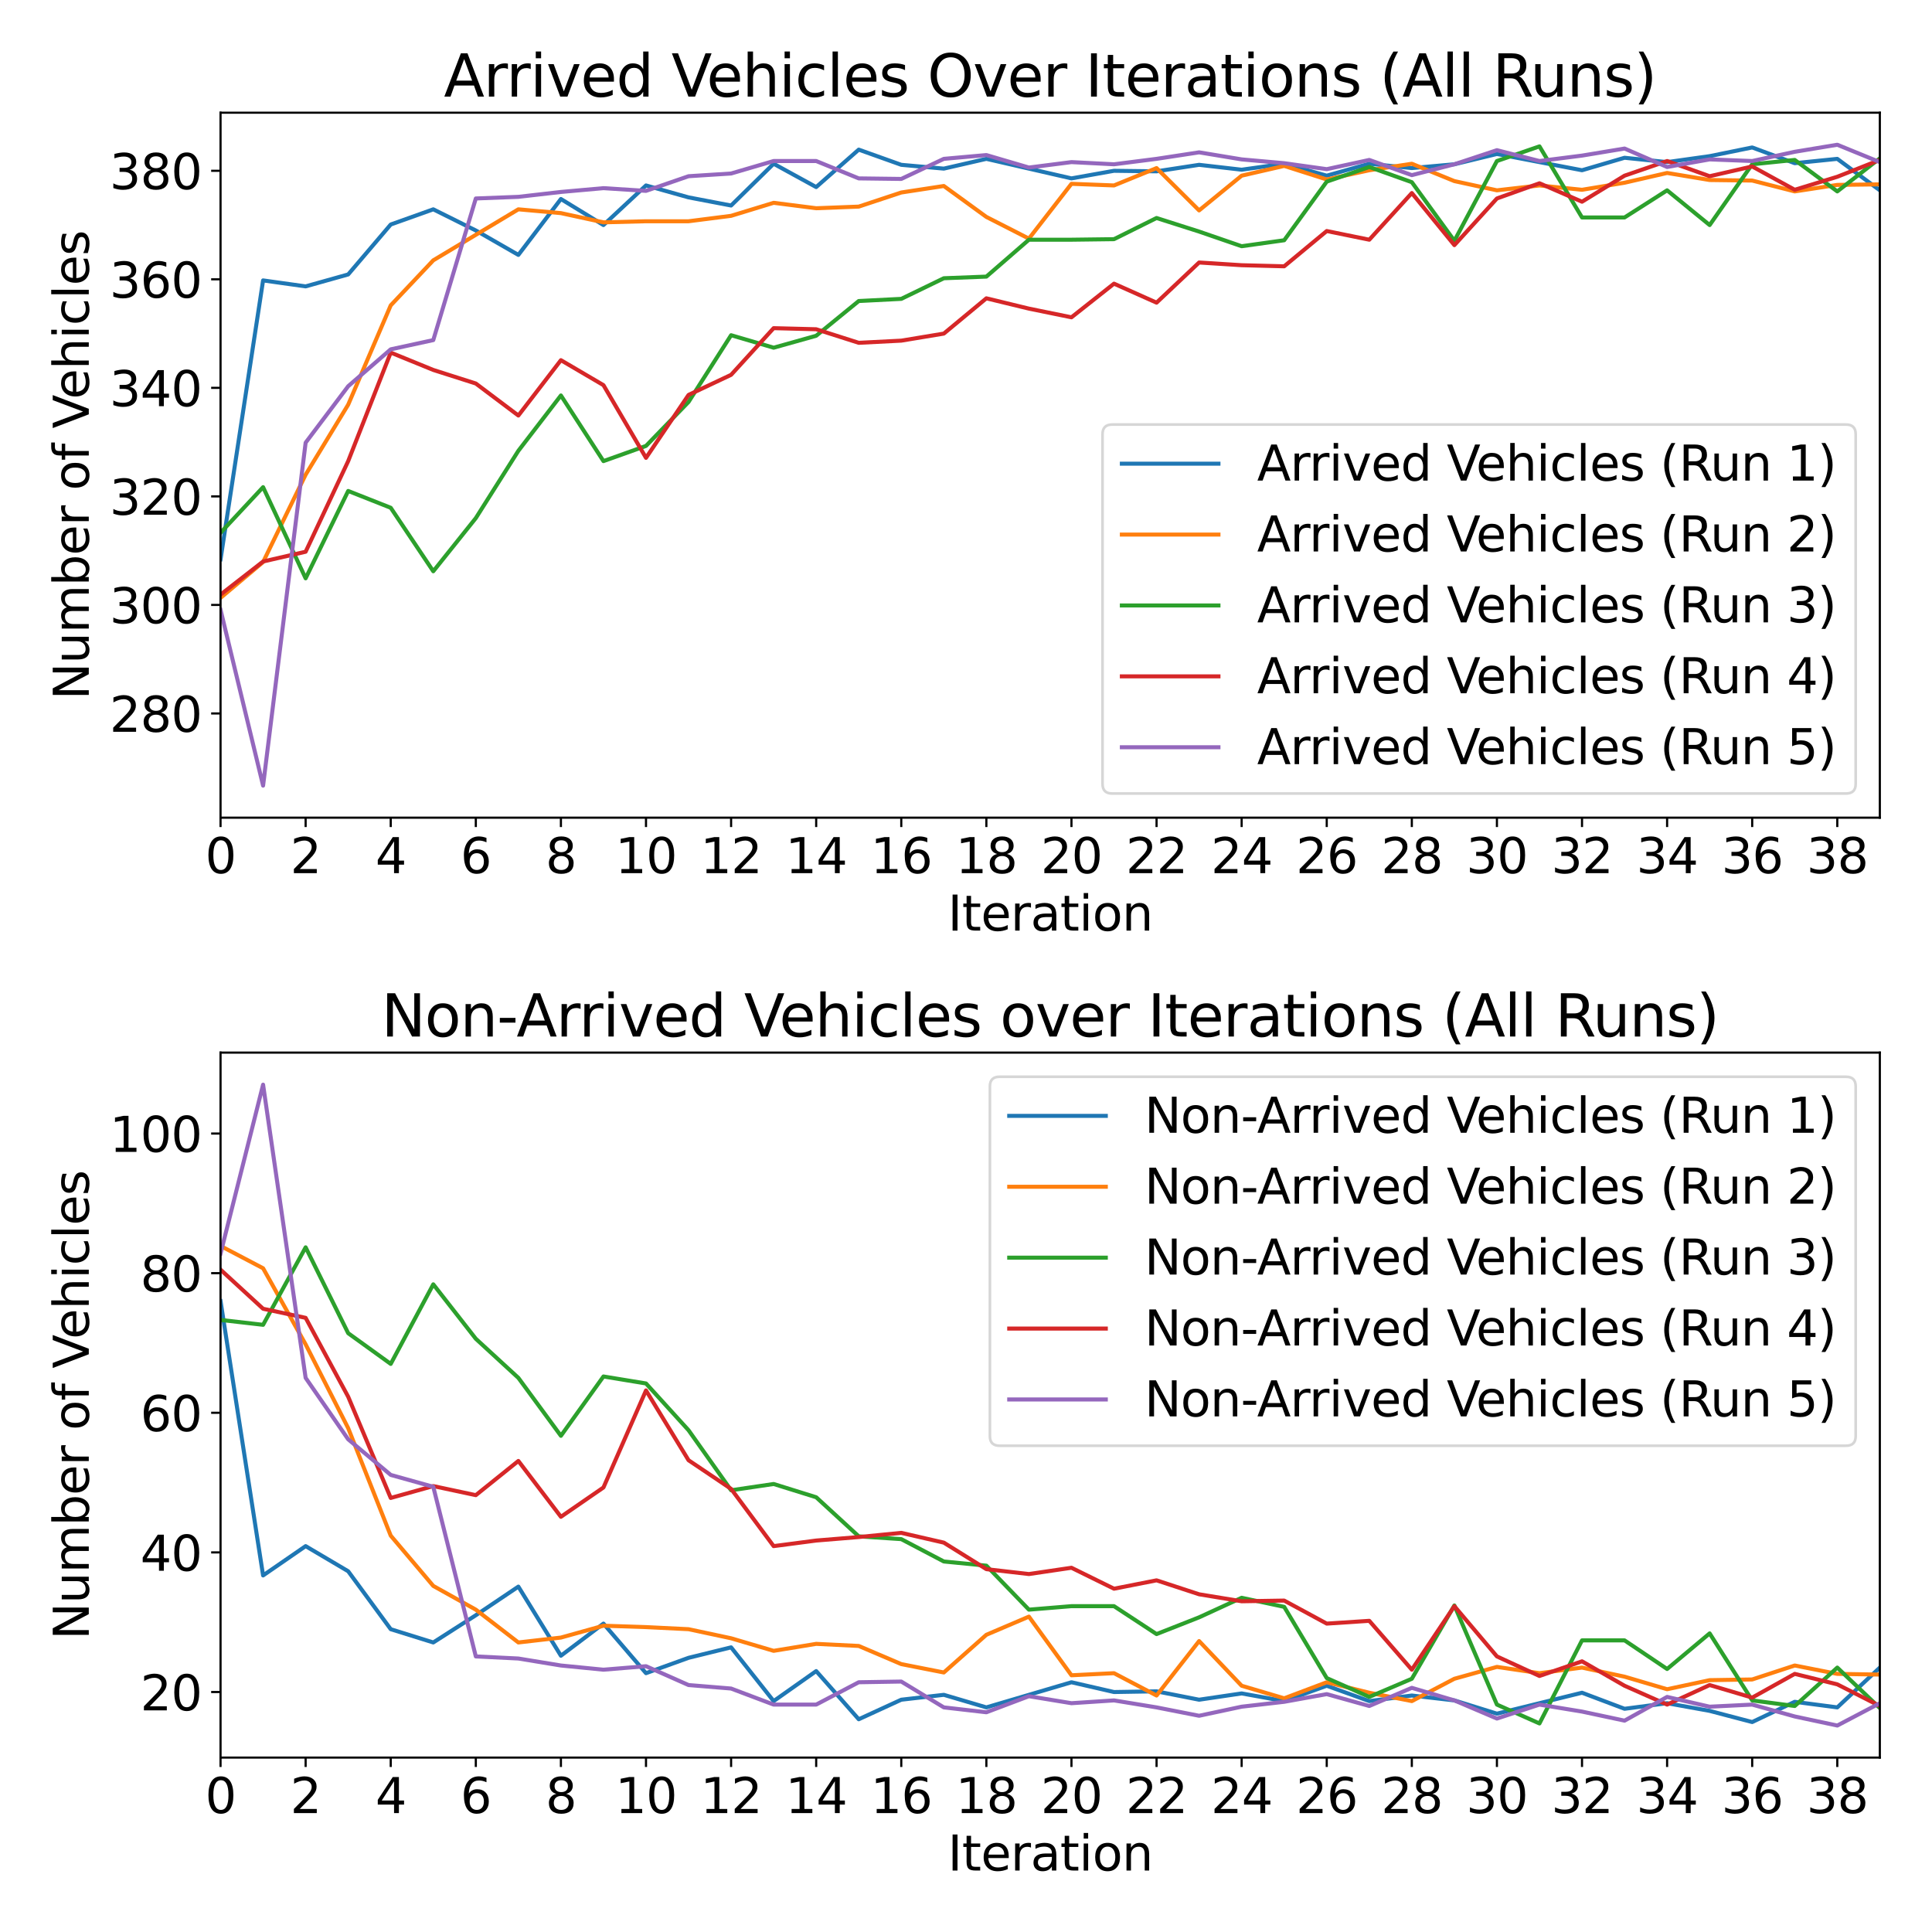 <?xml version="1.0" encoding="utf-8" standalone="no"?>
<!DOCTYPE svg PUBLIC "-//W3C//DTD SVG 1.1//EN"
  "http://www.w3.org/Graphics/SVG/1.1/DTD/svg11.dtd">
<svg xmlns:xlink="http://www.w3.org/1999/xlink" width="720pt" height="720pt" viewBox="0 0 720 720" xmlns="http://www.w3.org/2000/svg" version="1.1">
 <defs>
  <style type="text/css">*{stroke-linejoin: round; stroke-linecap: butt}</style>
 </defs>
 <g id="figure_1">
  <g id="patch_1">
   <path d="M 0 720 
L 720 720 
L 720 0 
L 0 0 
z
" style="fill: #ffffff"/>
  </g>
  <g id="axes_1">
   <g id="patch_2">
    <path d="M 82.19 304.72 
L 700.56 304.72 
L 700.56 42 
L 82.19 42 
z
" style="fill: #ffffff"/>
   </g>
   <g id="matplotlib.axis_1">
    <g id="xtick_1">
     <g id="line2d_1">
      <defs>
       <path id="md85d4510ab" d="M 0 0 
L 0 3.5 
" style="stroke: #000000; stroke-width: 0.8"/>
      </defs>
      <g>
       <use xlink:href="#md85d4510ab" x="82.19" y="304.72" style="stroke: #000000; stroke-width: 0.8"/>
      </g>
     </g>
     <g id="text_1">
      <!-- 0 -->
      <g transform="translate(76.464 325.397) scale(0.18 -0.18)">
       <defs>
        <path id="DejaVuSans-30" d="M 2034 4250 
Q 1547 4250 1301 3770 
Q 1056 3291 1056 2328 
Q 1056 1369 1301 889 
Q 1547 409 2034 409 
Q 2525 409 2770 889 
Q 3016 1369 3016 2328 
Q 3016 3291 2770 3770 
Q 2525 4250 2034 4250 
z
M 2034 4750 
Q 2819 4750 3233 4129 
Q 3647 3509 3647 2328 
Q 3647 1150 3233 529 
Q 2819 -91 2034 -91 
Q 1250 -91 836 529 
Q 422 1150 422 2328 
Q 422 3509 836 4129 
Q 1250 4750 2034 4750 
z
" transform="scale(0.016)"/>
       </defs>
       <use xlink:href="#DejaVuSans-30"/>
      </g>
     </g>
    </g>
    <g id="xtick_2">
     <g id="line2d_2">
      <g>
       <use xlink:href="#md85d4510ab" x="113.901" y="304.72" style="stroke: #000000; stroke-width: 0.8"/>
      </g>
     </g>
     <g id="text_2">
      <!-- 2 -->
      <g transform="translate(108.175 325.397) scale(0.18 -0.18)">
       <defs>
        <path id="DejaVuSans-32" d="M 1228 531 
L 3431 531 
L 3431 0 
L 469 0 
L 469 531 
Q 828 903 1448 1529 
Q 2069 2156 2228 2338 
Q 2531 2678 2651 2914 
Q 2772 3150 2772 3378 
Q 2772 3750 2511 3984 
Q 2250 4219 1831 4219 
Q 1534 4219 1204 4116 
Q 875 4013 500 3803 
L 500 4441 
Q 881 4594 1212 4672 
Q 1544 4750 1819 4750 
Q 2544 4750 2975 4387 
Q 3406 4025 3406 3419 
Q 3406 3131 3298 2873 
Q 3191 2616 2906 2266 
Q 2828 2175 2409 1742 
Q 1991 1309 1228 531 
z
" transform="scale(0.016)"/>
       </defs>
       <use xlink:href="#DejaVuSans-32"/>
      </g>
     </g>
    </g>
    <g id="xtick_3">
     <g id="line2d_3">
      <g>
       <use xlink:href="#md85d4510ab" x="145.613" y="304.72" style="stroke: #000000; stroke-width: 0.8"/>
      </g>
     </g>
     <g id="text_3">
      <!-- 4 -->
      <g transform="translate(139.886 325.397) scale(0.18 -0.18)">
       <defs>
        <path id="DejaVuSans-34" d="M 2419 4116 
L 825 1625 
L 2419 1625 
L 2419 4116 
z
M 2253 4666 
L 3047 4666 
L 3047 1625 
L 3713 1625 
L 3713 1100 
L 3047 1100 
L 3047 0 
L 2419 0 
L 2419 1100 
L 313 1100 
L 313 1709 
L 2253 4666 
z
" transform="scale(0.016)"/>
       </defs>
       <use xlink:href="#DejaVuSans-34"/>
      </g>
     </g>
    </g>
    <g id="xtick_4">
     <g id="line2d_4">
      <g>
       <use xlink:href="#md85d4510ab" x="177.324" y="304.72" style="stroke: #000000; stroke-width: 0.8"/>
      </g>
     </g>
     <g id="text_4">
      <!-- 6 -->
      <g transform="translate(171.598 325.397) scale(0.18 -0.18)">
       <defs>
        <path id="DejaVuSans-36" d="M 2113 2584 
Q 1688 2584 1439 2293 
Q 1191 2003 1191 1497 
Q 1191 994 1439 701 
Q 1688 409 2113 409 
Q 2538 409 2786 701 
Q 3034 994 3034 1497 
Q 3034 2003 2786 2293 
Q 2538 2584 2113 2584 
z
M 3366 4563 
L 3366 3988 
Q 3128 4100 2886 4159 
Q 2644 4219 2406 4219 
Q 1781 4219 1451 3797 
Q 1122 3375 1075 2522 
Q 1259 2794 1537 2939 
Q 1816 3084 2150 3084 
Q 2853 3084 3261 2657 
Q 3669 2231 3669 1497 
Q 3669 778 3244 343 
Q 2819 -91 2113 -91 
Q 1303 -91 875 529 
Q 447 1150 447 2328 
Q 447 3434 972 4092 
Q 1497 4750 2381 4750 
Q 2619 4750 2861 4703 
Q 3103 4656 3366 4563 
z
" transform="scale(0.016)"/>
       </defs>
       <use xlink:href="#DejaVuSans-36"/>
      </g>
     </g>
    </g>
    <g id="xtick_5">
     <g id="line2d_5">
      <g>
       <use xlink:href="#md85d4510ab" x="209.035" y="304.72" style="stroke: #000000; stroke-width: 0.8"/>
      </g>
     </g>
     <g id="text_5">
      <!-- 8 -->
      <g transform="translate(203.309 325.397) scale(0.18 -0.18)">
       <defs>
        <path id="DejaVuSans-38" d="M 2034 2216 
Q 1584 2216 1326 1975 
Q 1069 1734 1069 1313 
Q 1069 891 1326 650 
Q 1584 409 2034 409 
Q 2484 409 2743 651 
Q 3003 894 3003 1313 
Q 3003 1734 2745 1975 
Q 2488 2216 2034 2216 
z
M 1403 2484 
Q 997 2584 770 2862 
Q 544 3141 544 3541 
Q 544 4100 942 4425 
Q 1341 4750 2034 4750 
Q 2731 4750 3128 4425 
Q 3525 4100 3525 3541 
Q 3525 3141 3298 2862 
Q 3072 2584 2669 2484 
Q 3125 2378 3379 2068 
Q 3634 1759 3634 1313 
Q 3634 634 3220 271 
Q 2806 -91 2034 -91 
Q 1263 -91 848 271 
Q 434 634 434 1313 
Q 434 1759 690 2068 
Q 947 2378 1403 2484 
z
M 1172 3481 
Q 1172 3119 1398 2916 
Q 1625 2713 2034 2713 
Q 2441 2713 2670 2916 
Q 2900 3119 2900 3481 
Q 2900 3844 2670 4047 
Q 2441 4250 2034 4250 
Q 1625 4250 1398 4047 
Q 1172 3844 1172 3481 
z
" transform="scale(0.016)"/>
       </defs>
       <use xlink:href="#DejaVuSans-38"/>
      </g>
     </g>
    </g>
    <g id="xtick_6">
     <g id="line2d_6">
      <g>
       <use xlink:href="#md85d4510ab" x="240.746" y="304.72" style="stroke: #000000; stroke-width: 0.8"/>
      </g>
     </g>
     <g id="text_6">
      <!-- 10 -->
      <g transform="translate(229.294 325.397) scale(0.18 -0.18)">
       <defs>
        <path id="DejaVuSans-31" d="M 794 531 
L 1825 531 
L 1825 4091 
L 703 3866 
L 703 4441 
L 1819 4666 
L 2450 4666 
L 2450 531 
L 3481 531 
L 3481 0 
L 794 0 
L 794 531 
z
" transform="scale(0.016)"/>
       </defs>
       <use xlink:href="#DejaVuSans-31"/>
       <use xlink:href="#DejaVuSans-30" transform="translate(63.623 0)"/>
      </g>
     </g>
    </g>
    <g id="xtick_7">
     <g id="line2d_7">
      <g>
       <use xlink:href="#md85d4510ab" x="272.458" y="304.72" style="stroke: #000000; stroke-width: 0.8"/>
      </g>
     </g>
     <g id="text_7">
      <!-- 12 -->
      <g transform="translate(261.005 325.397) scale(0.18 -0.18)">
       <use xlink:href="#DejaVuSans-31"/>
       <use xlink:href="#DejaVuSans-32" transform="translate(63.623 0)"/>
      </g>
     </g>
    </g>
    <g id="xtick_8">
     <g id="line2d_8">
      <g>
       <use xlink:href="#md85d4510ab" x="304.169" y="304.72" style="stroke: #000000; stroke-width: 0.8"/>
      </g>
     </g>
     <g id="text_8">
      <!-- 14 -->
      <g transform="translate(292.716 325.397) scale(0.18 -0.18)">
       <use xlink:href="#DejaVuSans-31"/>
       <use xlink:href="#DejaVuSans-34" transform="translate(63.623 0)"/>
      </g>
     </g>
    </g>
    <g id="xtick_9">
     <g id="line2d_9">
      <g>
       <use xlink:href="#md85d4510ab" x="335.88" y="304.72" style="stroke: #000000; stroke-width: 0.8"/>
      </g>
     </g>
     <g id="text_9">
      <!-- 16 -->
      <g transform="translate(324.428 325.397) scale(0.18 -0.18)">
       <use xlink:href="#DejaVuSans-31"/>
       <use xlink:href="#DejaVuSans-36" transform="translate(63.623 0)"/>
      </g>
     </g>
    </g>
    <g id="xtick_10">
     <g id="line2d_10">
      <g>
       <use xlink:href="#md85d4510ab" x="367.592" y="304.72" style="stroke: #000000; stroke-width: 0.8"/>
      </g>
     </g>
     <g id="text_10">
      <!-- 18 -->
      <g transform="translate(356.139 325.397) scale(0.18 -0.18)">
       <use xlink:href="#DejaVuSans-31"/>
       <use xlink:href="#DejaVuSans-38" transform="translate(63.623 0)"/>
      </g>
     </g>
    </g>
    <g id="xtick_11">
     <g id="line2d_11">
      <g>
       <use xlink:href="#md85d4510ab" x="399.303" y="304.72" style="stroke: #000000; stroke-width: 0.8"/>
      </g>
     </g>
     <g id="text_11">
      <!-- 20 -->
      <g transform="translate(387.85 325.397) scale(0.18 -0.18)">
       <use xlink:href="#DejaVuSans-32"/>
       <use xlink:href="#DejaVuSans-30" transform="translate(63.623 0)"/>
      </g>
     </g>
    </g>
    <g id="xtick_12">
     <g id="line2d_12">
      <g>
       <use xlink:href="#md85d4510ab" x="431.014" y="304.72" style="stroke: #000000; stroke-width: 0.8"/>
      </g>
     </g>
     <g id="text_12">
      <!-- 22 -->
      <g transform="translate(419.562 325.397) scale(0.18 -0.18)">
       <use xlink:href="#DejaVuSans-32"/>
       <use xlink:href="#DejaVuSans-32" transform="translate(63.623 0)"/>
      </g>
     </g>
    </g>
    <g id="xtick_13">
     <g id="line2d_13">
      <g>
       <use xlink:href="#md85d4510ab" x="462.725" y="304.72" style="stroke: #000000; stroke-width: 0.8"/>
      </g>
     </g>
     <g id="text_13">
      <!-- 24 -->
      <g transform="translate(451.273 325.397) scale(0.18 -0.18)">
       <use xlink:href="#DejaVuSans-32"/>
       <use xlink:href="#DejaVuSans-34" transform="translate(63.623 0)"/>
      </g>
     </g>
    </g>
    <g id="xtick_14">
     <g id="line2d_14">
      <g>
       <use xlink:href="#md85d4510ab" x="494.437" y="304.72" style="stroke: #000000; stroke-width: 0.8"/>
      </g>
     </g>
     <g id="text_14">
      <!-- 26 -->
      <g transform="translate(482.984 325.397) scale(0.18 -0.18)">
       <use xlink:href="#DejaVuSans-32"/>
       <use xlink:href="#DejaVuSans-36" transform="translate(63.623 0)"/>
      </g>
     </g>
    </g>
    <g id="xtick_15">
     <g id="line2d_15">
      <g>
       <use xlink:href="#md85d4510ab" x="526.148" y="304.72" style="stroke: #000000; stroke-width: 0.8"/>
      </g>
     </g>
     <g id="text_15">
      <!-- 28 -->
      <g transform="translate(514.695 325.397) scale(0.18 -0.18)">
       <use xlink:href="#DejaVuSans-32"/>
       <use xlink:href="#DejaVuSans-38" transform="translate(63.623 0)"/>
      </g>
     </g>
    </g>
    <g id="xtick_16">
     <g id="line2d_16">
      <g>
       <use xlink:href="#md85d4510ab" x="557.859" y="304.72" style="stroke: #000000; stroke-width: 0.8"/>
      </g>
     </g>
     <g id="text_16">
      <!-- 30 -->
      <g transform="translate(546.407 325.397) scale(0.18 -0.18)">
       <defs>
        <path id="DejaVuSans-33" d="M 2597 2516 
Q 3050 2419 3304 2112 
Q 3559 1806 3559 1356 
Q 3559 666 3084 287 
Q 2609 -91 1734 -91 
Q 1441 -91 1130 -33 
Q 819 25 488 141 
L 488 750 
Q 750 597 1062 519 
Q 1375 441 1716 441 
Q 2309 441 2620 675 
Q 2931 909 2931 1356 
Q 2931 1769 2642 2001 
Q 2353 2234 1838 2234 
L 1294 2234 
L 1294 2753 
L 1863 2753 
Q 2328 2753 2575 2939 
Q 2822 3125 2822 3475 
Q 2822 3834 2567 4026 
Q 2313 4219 1838 4219 
Q 1578 4219 1281 4162 
Q 984 4106 628 3988 
L 628 4550 
Q 988 4650 1302 4700 
Q 1616 4750 1894 4750 
Q 2613 4750 3031 4423 
Q 3450 4097 3450 3541 
Q 3450 3153 3228 2886 
Q 3006 2619 2597 2516 
z
" transform="scale(0.016)"/>
       </defs>
       <use xlink:href="#DejaVuSans-33"/>
       <use xlink:href="#DejaVuSans-30" transform="translate(63.623 0)"/>
      </g>
     </g>
    </g>
    <g id="xtick_17">
     <g id="line2d_17">
      <g>
       <use xlink:href="#md85d4510ab" x="589.571" y="304.72" style="stroke: #000000; stroke-width: 0.8"/>
      </g>
     </g>
     <g id="text_17">
      <!-- 32 -->
      <g transform="translate(578.118 325.397) scale(0.18 -0.18)">
       <use xlink:href="#DejaVuSans-33"/>
       <use xlink:href="#DejaVuSans-32" transform="translate(63.623 0)"/>
      </g>
     </g>
    </g>
    <g id="xtick_18">
     <g id="line2d_18">
      <g>
       <use xlink:href="#md85d4510ab" x="621.282" y="304.72" style="stroke: #000000; stroke-width: 0.8"/>
      </g>
     </g>
     <g id="text_18">
      <!-- 34 -->
      <g transform="translate(609.829 325.397) scale(0.18 -0.18)">
       <use xlink:href="#DejaVuSans-33"/>
       <use xlink:href="#DejaVuSans-34" transform="translate(63.623 0)"/>
      </g>
     </g>
    </g>
    <g id="xtick_19">
     <g id="line2d_19">
      <g>
       <use xlink:href="#md85d4510ab" x="652.993" y="304.72" style="stroke: #000000; stroke-width: 0.8"/>
      </g>
     </g>
     <g id="text_19">
      <!-- 36 -->
      <g transform="translate(641.541 325.397) scale(0.18 -0.18)">
       <use xlink:href="#DejaVuSans-33"/>
       <use xlink:href="#DejaVuSans-36" transform="translate(63.623 0)"/>
      </g>
     </g>
    </g>
    <g id="xtick_20">
     <g id="line2d_20">
      <g>
       <use xlink:href="#md85d4510ab" x="684.704" y="304.72" style="stroke: #000000; stroke-width: 0.8"/>
      </g>
     </g>
     <g id="text_20">
      <!-- 38 -->
      <g transform="translate(673.252 325.397) scale(0.18 -0.18)">
       <use xlink:href="#DejaVuSans-33"/>
       <use xlink:href="#DejaVuSans-38" transform="translate(63.623 0)"/>
      </g>
     </g>
    </g>
    <g id="text_21">
     <!-- Iteration -->
     <g transform="translate(353.2 346.818) scale(0.18 -0.18)">
      <defs>
       <path id="DejaVuSans-49" d="M 628 4666 
L 1259 4666 
L 1259 0 
L 628 0 
L 628 4666 
z
" transform="scale(0.016)"/>
       <path id="DejaVuSans-74" d="M 1172 4494 
L 1172 3500 
L 2356 3500 
L 2356 3053 
L 1172 3053 
L 1172 1153 
Q 1172 725 1289 603 
Q 1406 481 1766 481 
L 2356 481 
L 2356 0 
L 1766 0 
Q 1100 0 847 248 
Q 594 497 594 1153 
L 594 3053 
L 172 3053 
L 172 3500 
L 594 3500 
L 594 4494 
L 1172 4494 
z
" transform="scale(0.016)"/>
       <path id="DejaVuSans-65" d="M 3597 1894 
L 3597 1613 
L 953 1613 
Q 991 1019 1311 708 
Q 1631 397 2203 397 
Q 2534 397 2845 478 
Q 3156 559 3463 722 
L 3463 178 
Q 3153 47 2828 -22 
Q 2503 -91 2169 -91 
Q 1331 -91 842 396 
Q 353 884 353 1716 
Q 353 2575 817 3079 
Q 1281 3584 2069 3584 
Q 2775 3584 3186 3129 
Q 3597 2675 3597 1894 
z
M 3022 2063 
Q 3016 2534 2758 2815 
Q 2500 3097 2075 3097 
Q 1594 3097 1305 2825 
Q 1016 2553 972 2059 
L 3022 2063 
z
" transform="scale(0.016)"/>
       <path id="DejaVuSans-72" d="M 2631 2963 
Q 2534 3019 2420 3045 
Q 2306 3072 2169 3072 
Q 1681 3072 1420 2755 
Q 1159 2438 1159 1844 
L 1159 0 
L 581 0 
L 581 3500 
L 1159 3500 
L 1159 2956 
Q 1341 3275 1631 3429 
Q 1922 3584 2338 3584 
Q 2397 3584 2469 3576 
Q 2541 3569 2628 3553 
L 2631 2963 
z
" transform="scale(0.016)"/>
       <path id="DejaVuSans-61" d="M 2194 1759 
Q 1497 1759 1228 1600 
Q 959 1441 959 1056 
Q 959 750 1161 570 
Q 1363 391 1709 391 
Q 2188 391 2477 730 
Q 2766 1069 2766 1631 
L 2766 1759 
L 2194 1759 
z
M 3341 1997 
L 3341 0 
L 2766 0 
L 2766 531 
Q 2569 213 2275 61 
Q 1981 -91 1556 -91 
Q 1019 -91 701 211 
Q 384 513 384 1019 
Q 384 1609 779 1909 
Q 1175 2209 1959 2209 
L 2766 2209 
L 2766 2266 
Q 2766 2663 2505 2880 
Q 2244 3097 1772 3097 
Q 1472 3097 1187 3025 
Q 903 2953 641 2809 
L 641 3341 
Q 956 3463 1253 3523 
Q 1550 3584 1831 3584 
Q 2591 3584 2966 3190 
Q 3341 2797 3341 1997 
z
" transform="scale(0.016)"/>
       <path id="DejaVuSans-69" d="M 603 3500 
L 1178 3500 
L 1178 0 
L 603 0 
L 603 3500 
z
M 603 4863 
L 1178 4863 
L 1178 4134 
L 603 4134 
L 603 4863 
z
" transform="scale(0.016)"/>
       <path id="DejaVuSans-6f" d="M 1959 3097 
Q 1497 3097 1228 2736 
Q 959 2375 959 1747 
Q 959 1119 1226 758 
Q 1494 397 1959 397 
Q 2419 397 2687 759 
Q 2956 1122 2956 1747 
Q 2956 2369 2687 2733 
Q 2419 3097 1959 3097 
z
M 1959 3584 
Q 2709 3584 3137 3096 
Q 3566 2609 3566 1747 
Q 3566 888 3137 398 
Q 2709 -91 1959 -91 
Q 1206 -91 779 398 
Q 353 888 353 1747 
Q 353 2609 779 3096 
Q 1206 3584 1959 3584 
z
" transform="scale(0.016)"/>
       <path id="DejaVuSans-6e" d="M 3513 2113 
L 3513 0 
L 2938 0 
L 2938 2094 
Q 2938 2591 2744 2837 
Q 2550 3084 2163 3084 
Q 1697 3084 1428 2787 
Q 1159 2491 1159 1978 
L 1159 0 
L 581 0 
L 581 3500 
L 1159 3500 
L 1159 2956 
Q 1366 3272 1645 3428 
Q 1925 3584 2291 3584 
Q 2894 3584 3203 3211 
Q 3513 2838 3513 2113 
z
" transform="scale(0.016)"/>
      </defs>
      <use xlink:href="#DejaVuSans-49"/>
      <use xlink:href="#DejaVuSans-74" transform="translate(29.492 0)"/>
      <use xlink:href="#DejaVuSans-65" transform="translate(68.701 0)"/>
      <use xlink:href="#DejaVuSans-72" transform="translate(130.225 0)"/>
      <use xlink:href="#DejaVuSans-61" transform="translate(171.338 0)"/>
      <use xlink:href="#DejaVuSans-74" transform="translate(232.617 0)"/>
      <use xlink:href="#DejaVuSans-69" transform="translate(271.826 0)"/>
      <use xlink:href="#DejaVuSans-6f" transform="translate(299.609 0)"/>
      <use xlink:href="#DejaVuSans-6e" transform="translate(360.791 0)"/>
     </g>
    </g>
   </g>
   <g id="matplotlib.axis_2">
    <g id="ytick_1">
     <g id="line2d_21">
      <defs>
       <path id="mf96275f01d" d="M 0 0 
L -3.5 0 
" style="stroke: #000000; stroke-width: 0.8"/>
      </defs>
      <g>
       <use xlink:href="#mf96275f01d" x="82.19" y="265.881" style="stroke: #000000; stroke-width: 0.8"/>
      </g>
     </g>
     <g id="text_22">
      <!-- 280 -->
      <g transform="translate(40.833 272.72) scale(0.18 -0.18)">
       <use xlink:href="#DejaVuSans-32"/>
       <use xlink:href="#DejaVuSans-38" transform="translate(63.623 0)"/>
       <use xlink:href="#DejaVuSans-30" transform="translate(127.246 0)"/>
      </g>
     </g>
    </g>
    <g id="ytick_2">
     <g id="line2d_22">
      <g>
       <use xlink:href="#mf96275f01d" x="82.19" y="225.435" style="stroke: #000000; stroke-width: 0.8"/>
      </g>
     </g>
     <g id="text_23">
      <!-- 300 -->
      <g transform="translate(40.833 232.273) scale(0.18 -0.18)">
       <use xlink:href="#DejaVuSans-33"/>
       <use xlink:href="#DejaVuSans-30" transform="translate(63.623 0)"/>
       <use xlink:href="#DejaVuSans-30" transform="translate(127.246 0)"/>
      </g>
     </g>
    </g>
    <g id="ytick_3">
     <g id="line2d_23">
      <g>
       <use xlink:href="#mf96275f01d" x="82.19" y="184.988" style="stroke: #000000; stroke-width: 0.8"/>
      </g>
     </g>
     <g id="text_24">
      <!-- 320 -->
      <g transform="translate(40.833 191.827) scale(0.18 -0.18)">
       <use xlink:href="#DejaVuSans-33"/>
       <use xlink:href="#DejaVuSans-32" transform="translate(63.623 0)"/>
       <use xlink:href="#DejaVuSans-30" transform="translate(127.246 0)"/>
      </g>
     </g>
    </g>
    <g id="ytick_4">
     <g id="line2d_24">
      <g>
       <use xlink:href="#mf96275f01d" x="82.19" y="144.542" style="stroke: #000000; stroke-width: 0.8"/>
      </g>
     </g>
     <g id="text_25">
      <!-- 340 -->
      <g transform="translate(40.833 151.38) scale(0.18 -0.18)">
       <use xlink:href="#DejaVuSans-33"/>
       <use xlink:href="#DejaVuSans-34" transform="translate(63.623 0)"/>
       <use xlink:href="#DejaVuSans-30" transform="translate(127.246 0)"/>
      </g>
     </g>
    </g>
    <g id="ytick_5">
     <g id="line2d_25">
      <g>
       <use xlink:href="#mf96275f01d" x="82.19" y="104.095" style="stroke: #000000; stroke-width: 0.8"/>
      </g>
     </g>
     <g id="text_26">
      <!-- 360 -->
      <g transform="translate(40.833 110.934) scale(0.18 -0.18)">
       <use xlink:href="#DejaVuSans-33"/>
       <use xlink:href="#DejaVuSans-36" transform="translate(63.623 0)"/>
       <use xlink:href="#DejaVuSans-30" transform="translate(127.246 0)"/>
      </g>
     </g>
    </g>
    <g id="ytick_6">
     <g id="line2d_26">
      <g>
       <use xlink:href="#mf96275f01d" x="82.19" y="63.649" style="stroke: #000000; stroke-width: 0.8"/>
      </g>
     </g>
     <g id="text_27">
      <!-- 380 -->
      <g transform="translate(40.833 70.488) scale(0.18 -0.18)">
       <use xlink:href="#DejaVuSans-33"/>
       <use xlink:href="#DejaVuSans-38" transform="translate(63.623 0)"/>
       <use xlink:href="#DejaVuSans-30" transform="translate(127.246 0)"/>
      </g>
     </g>
    </g>
    <g id="text_28">
     <!-- Number of Vehicles -->
     <g transform="translate(33.089 260.787) rotate(-90) scale(0.18 -0.18)">
      <defs>
       <path id="DejaVuSans-4e" d="M 628 4666 
L 1478 4666 
L 3547 763 
L 3547 4666 
L 4159 4666 
L 4159 0 
L 3309 0 
L 1241 3903 
L 1241 0 
L 628 0 
L 628 4666 
z
" transform="scale(0.016)"/>
       <path id="DejaVuSans-75" d="M 544 1381 
L 544 3500 
L 1119 3500 
L 1119 1403 
Q 1119 906 1312 657 
Q 1506 409 1894 409 
Q 2359 409 2629 706 
Q 2900 1003 2900 1516 
L 2900 3500 
L 3475 3500 
L 3475 0 
L 2900 0 
L 2900 538 
Q 2691 219 2414 64 
Q 2138 -91 1772 -91 
Q 1169 -91 856 284 
Q 544 659 544 1381 
z
M 1991 3584 
L 1991 3584 
z
" transform="scale(0.016)"/>
       <path id="DejaVuSans-6d" d="M 3328 2828 
Q 3544 3216 3844 3400 
Q 4144 3584 4550 3584 
Q 5097 3584 5394 3201 
Q 5691 2819 5691 2113 
L 5691 0 
L 5113 0 
L 5113 2094 
Q 5113 2597 4934 2840 
Q 4756 3084 4391 3084 
Q 3944 3084 3684 2787 
Q 3425 2491 3425 1978 
L 3425 0 
L 2847 0 
L 2847 2094 
Q 2847 2600 2669 2842 
Q 2491 3084 2119 3084 
Q 1678 3084 1418 2786 
Q 1159 2488 1159 1978 
L 1159 0 
L 581 0 
L 581 3500 
L 1159 3500 
L 1159 2956 
Q 1356 3278 1631 3431 
Q 1906 3584 2284 3584 
Q 2666 3584 2933 3390 
Q 3200 3197 3328 2828 
z
" transform="scale(0.016)"/>
       <path id="DejaVuSans-62" d="M 3116 1747 
Q 3116 2381 2855 2742 
Q 2594 3103 2138 3103 
Q 1681 3103 1420 2742 
Q 1159 2381 1159 1747 
Q 1159 1113 1420 752 
Q 1681 391 2138 391 
Q 2594 391 2855 752 
Q 3116 1113 3116 1747 
z
M 1159 2969 
Q 1341 3281 1617 3432 
Q 1894 3584 2278 3584 
Q 2916 3584 3314 3078 
Q 3713 2572 3713 1747 
Q 3713 922 3314 415 
Q 2916 -91 2278 -91 
Q 1894 -91 1617 61 
Q 1341 213 1159 525 
L 1159 0 
L 581 0 
L 581 4863 
L 1159 4863 
L 1159 2969 
z
" transform="scale(0.016)"/>
       <path id="DejaVuSans-20" transform="scale(0.016)"/>
       <path id="DejaVuSans-66" d="M 2375 4863 
L 2375 4384 
L 1825 4384 
Q 1516 4384 1395 4259 
Q 1275 4134 1275 3809 
L 1275 3500 
L 2222 3500 
L 2222 3053 
L 1275 3053 
L 1275 0 
L 697 0 
L 697 3053 
L 147 3053 
L 147 3500 
L 697 3500 
L 697 3744 
Q 697 4328 969 4595 
Q 1241 4863 1831 4863 
L 2375 4863 
z
" transform="scale(0.016)"/>
       <path id="DejaVuSans-56" d="M 1831 0 
L 50 4666 
L 709 4666 
L 2188 738 
L 3669 4666 
L 4325 4666 
L 2547 0 
L 1831 0 
z
" transform="scale(0.016)"/>
       <path id="DejaVuSans-68" d="M 3513 2113 
L 3513 0 
L 2938 0 
L 2938 2094 
Q 2938 2591 2744 2837 
Q 2550 3084 2163 3084 
Q 1697 3084 1428 2787 
Q 1159 2491 1159 1978 
L 1159 0 
L 581 0 
L 581 4863 
L 1159 4863 
L 1159 2956 
Q 1366 3272 1645 3428 
Q 1925 3584 2291 3584 
Q 2894 3584 3203 3211 
Q 3513 2838 3513 2113 
z
" transform="scale(0.016)"/>
       <path id="DejaVuSans-63" d="M 3122 3366 
L 3122 2828 
Q 2878 2963 2633 3030 
Q 2388 3097 2138 3097 
Q 1578 3097 1268 2742 
Q 959 2388 959 1747 
Q 959 1106 1268 751 
Q 1578 397 2138 397 
Q 2388 397 2633 464 
Q 2878 531 3122 666 
L 3122 134 
Q 2881 22 2623 -34 
Q 2366 -91 2075 -91 
Q 1284 -91 818 406 
Q 353 903 353 1747 
Q 353 2603 823 3093 
Q 1294 3584 2113 3584 
Q 2378 3584 2631 3529 
Q 2884 3475 3122 3366 
z
" transform="scale(0.016)"/>
       <path id="DejaVuSans-6c" d="M 603 4863 
L 1178 4863 
L 1178 0 
L 603 0 
L 603 4863 
z
" transform="scale(0.016)"/>
       <path id="DejaVuSans-73" d="M 2834 3397 
L 2834 2853 
Q 2591 2978 2328 3040 
Q 2066 3103 1784 3103 
Q 1356 3103 1142 2972 
Q 928 2841 928 2578 
Q 928 2378 1081 2264 
Q 1234 2150 1697 2047 
L 1894 2003 
Q 2506 1872 2764 1633 
Q 3022 1394 3022 966 
Q 3022 478 2636 193 
Q 2250 -91 1575 -91 
Q 1294 -91 989 -36 
Q 684 19 347 128 
L 347 722 
Q 666 556 975 473 
Q 1284 391 1588 391 
Q 1994 391 2212 530 
Q 2431 669 2431 922 
Q 2431 1156 2273 1281 
Q 2116 1406 1581 1522 
L 1381 1569 
Q 847 1681 609 1914 
Q 372 2147 372 2553 
Q 372 3047 722 3315 
Q 1072 3584 1716 3584 
Q 2034 3584 2315 3537 
Q 2597 3491 2834 3397 
z
" transform="scale(0.016)"/>
      </defs>
      <use xlink:href="#DejaVuSans-4e"/>
      <use xlink:href="#DejaVuSans-75" transform="translate(74.805 0)"/>
      <use xlink:href="#DejaVuSans-6d" transform="translate(138.184 0)"/>
      <use xlink:href="#DejaVuSans-62" transform="translate(235.596 0)"/>
      <use xlink:href="#DejaVuSans-65" transform="translate(299.072 0)"/>
      <use xlink:href="#DejaVuSans-72" transform="translate(360.596 0)"/>
      <use xlink:href="#DejaVuSans-20" transform="translate(401.709 0)"/>
      <use xlink:href="#DejaVuSans-6f" transform="translate(433.496 0)"/>
      <use xlink:href="#DejaVuSans-66" transform="translate(494.678 0)"/>
      <use xlink:href="#DejaVuSans-20" transform="translate(529.883 0)"/>
      <use xlink:href="#DejaVuSans-56" transform="translate(561.67 0)"/>
      <use xlink:href="#DejaVuSans-65" transform="translate(622.328 0)"/>
      <use xlink:href="#DejaVuSans-68" transform="translate(683.852 0)"/>
      <use xlink:href="#DejaVuSans-69" transform="translate(747.23 0)"/>
      <use xlink:href="#DejaVuSans-63" transform="translate(775.014 0)"/>
      <use xlink:href="#DejaVuSans-6c" transform="translate(829.994 0)"/>
      <use xlink:href="#DejaVuSans-65" transform="translate(857.777 0)"/>
      <use xlink:href="#DejaVuSans-73" transform="translate(919.301 0)"/>
     </g>
    </g>
   </g>
   <g id="line2d_27">
    <path d="M 82.19 208.447 
L 98.046 104.5 
L 113.901 106.724 
L 129.757 102.275 
L 145.613 83.67 
L 161.468 78.007 
L 177.324 85.895 
L 193.179 94.995 
L 209.035 74.165 
L 224.891 83.872 
L 240.746 69.109 
L 256.602 73.558 
L 272.458 76.592 
L 288.313 61.02 
L 304.169 69.716 
L 320.025 55.762 
L 335.88 61.424 
L 351.736 62.84 
L 367.592 59.2 
L 383.447 62.84 
L 399.303 66.48 
L 415.158 63.649 
L 431.014 63.851 
L 446.87 61.424 
L 462.725 63.245 
L 478.581 61.02 
L 494.437 65.469 
L 510.292 61.02 
L 526.148 62.638 
L 542.004 61.222 
L 557.859 57.38 
L 573.715 60.413 
L 589.571 63.447 
L 605.426 58.795 
L 621.282 60.413 
L 637.137 58.189 
L 652.993 54.953 
L 668.849 60.818 
L 684.704 59.2 
L 700.56 70.929 
" clip-path="url(#p5885575c3e)" style="fill: none; stroke: #1f77b4; stroke-width: 1.5; stroke-linecap: square"/>
   </g>
   <g id="line2d_28">
    <path d="M 82.19 222.806 
L 98.046 209.458 
L 113.901 176.899 
L 129.757 150.811 
L 145.613 113.803 
L 161.468 97.017 
L 177.324 87.512 
L 193.179 78.007 
L 209.035 79.423 
L 224.891 82.861 
L 240.746 82.457 
L 256.602 82.457 
L 272.458 80.434 
L 288.313 75.581 
L 304.169 77.603 
L 320.025 76.996 
L 335.88 71.738 
L 351.736 69.311 
L 367.592 80.839 
L 383.447 88.928 
L 399.303 68.503 
L 415.158 69.109 
L 431.014 62.638 
L 446.87 78.412 
L 462.725 65.469 
L 478.581 61.829 
L 494.437 66.885 
L 510.292 63.447 
L 526.148 61.02 
L 542.004 67.491 
L 557.859 70.929 
L 573.715 69.109 
L 589.571 70.727 
L 605.426 68.098 
L 621.282 64.458 
L 637.137 67.087 
L 652.993 67.289 
L 668.849 71.334 
L 684.704 68.907 
L 700.56 68.705 
" clip-path="url(#p5885575c3e)" style="fill: none; stroke: #ff7f0e; stroke-width: 1.5; stroke-linecap: square"/>
   </g>
   <g id="line2d_29">
    <path d="M 82.19 198.538 
L 98.046 181.55 
L 113.901 215.525 
L 129.757 182.966 
L 145.613 189.235 
L 161.468 212.896 
L 177.324 193.078 
L 193.179 168.001 
L 209.035 147.373 
L 224.891 171.843 
L 240.746 166.181 
L 256.602 149.8 
L 272.458 124.925 
L 288.313 129.577 
L 304.169 125.128 
L 320.025 112.185 
L 335.88 111.376 
L 351.736 103.691 
L 367.592 103.084 
L 383.447 89.332 
L 399.303 89.332 
L 415.158 89.13 
L 431.014 81.243 
L 446.87 86.299 
L 462.725 91.759 
L 478.581 89.535 
L 494.437 67.694 
L 510.292 62.233 
L 526.148 67.896 
L 542.004 89.737 
L 557.859 60.009 
L 573.715 54.549 
L 589.571 81.041 
L 605.426 81.041 
L 621.282 70.929 
L 637.137 83.872 
L 652.993 61.222 
L 668.849 59.604 
L 684.704 71.334 
L 700.56 58.998 
" clip-path="url(#p5885575c3e)" style="fill: none; stroke: #2ca02c; stroke-width: 1.5; stroke-linecap: square"/>
   </g>
   <g id="line2d_30">
    <path d="M 82.19 221.592 
L 98.046 209.256 
L 113.901 205.616 
L 129.757 171.843 
L 145.613 131.397 
L 161.468 137.868 
L 177.324 142.924 
L 193.179 154.856 
L 209.035 134.228 
L 224.891 143.531 
L 240.746 170.63 
L 256.602 147.171 
L 272.458 139.688 
L 288.313 122.296 
L 304.169 122.701 
L 320.025 127.757 
L 335.88 126.948 
L 351.736 124.319 
L 367.592 111.174 
L 383.447 115.016 
L 399.303 118.252 
L 415.158 105.713 
L 431.014 112.791 
L 446.87 97.826 
L 462.725 98.837 
L 478.581 99.242 
L 494.437 86.097 
L 510.292 89.332 
L 526.148 71.94 
L 542.004 91.355 
L 557.859 73.963 
L 573.715 68.3 
L 589.571 75.176 
L 605.426 65.469 
L 621.282 60.009 
L 637.137 65.671 
L 652.993 62.031 
L 668.849 70.727 
L 684.704 65.874 
L 700.56 59.604 
" clip-path="url(#p5885575c3e)" style="fill: none; stroke: #d62728; stroke-width: 1.5; stroke-linecap: square"/>
   </g>
   <g id="line2d_31">
    <path d="M 82.19 227.255 
L 98.046 292.778 
L 113.901 164.967 
L 129.757 143.935 
L 145.613 130.183 
L 161.468 126.745 
L 177.324 73.963 
L 193.179 73.356 
L 209.035 71.536 
L 224.891 70.12 
L 240.746 71.132 
L 256.602 65.671 
L 272.458 64.66 
L 288.313 60.009 
L 304.169 60.009 
L 320.025 66.48 
L 335.88 66.682 
L 351.736 59.2 
L 367.592 57.784 
L 383.447 62.436 
L 399.303 60.413 
L 415.158 61.222 
L 431.014 59.2 
L 446.87 56.773 
L 462.725 59.402 
L 478.581 60.818 
L 494.437 63.042 
L 510.292 59.604 
L 526.148 65.267 
L 542.004 61.222 
L 557.859 55.964 
L 573.715 60.009 
L 589.571 57.986 
L 605.426 55.357 
L 621.282 62.233 
L 637.137 59.402 
L 652.993 60.009 
L 668.849 56.571 
L 684.704 53.942 
L 700.56 60.413 
" clip-path="url(#p5885575c3e)" style="fill: none; stroke: #9467bd; stroke-width: 1.5; stroke-linecap: square"/>
   </g>
   <g id="patch_3">
    <path d="M 82.19 304.72 
L 82.19 42 
" style="fill: none; stroke: #000000; stroke-width: 0.8; stroke-linejoin: miter; stroke-linecap: square"/>
   </g>
   <g id="patch_4">
    <path d="M 700.56 304.72 
L 700.56 42 
" style="fill: none; stroke: #000000; stroke-width: 0.8; stroke-linejoin: miter; stroke-linecap: square"/>
   </g>
   <g id="patch_5">
    <path d="M 82.19 304.72 
L 700.56 304.72 
" style="fill: none; stroke: #000000; stroke-width: 0.8; stroke-linejoin: miter; stroke-linecap: square"/>
   </g>
   <g id="patch_6">
    <path d="M 82.19 42 
L 700.56 42 
" style="fill: none; stroke: #000000; stroke-width: 0.8; stroke-linejoin: miter; stroke-linecap: square"/>
   </g>
   <g id="text_29">
    <!-- Arrived Vehicles Over Iterations (All Runs) -->
    <g transform="translate(165.424 36) scale(0.216 -0.216)">
     <defs>
      <path id="DejaVuSans-41" d="M 2188 4044 
L 1331 1722 
L 3047 1722 
L 2188 4044 
z
M 1831 4666 
L 2547 4666 
L 4325 0 
L 3669 0 
L 3244 1197 
L 1141 1197 
L 716 0 
L 50 0 
L 1831 4666 
z
" transform="scale(0.016)"/>
      <path id="DejaVuSans-76" d="M 191 3500 
L 800 3500 
L 1894 563 
L 2988 3500 
L 3597 3500 
L 2284 0 
L 1503 0 
L 191 3500 
z
" transform="scale(0.016)"/>
      <path id="DejaVuSans-64" d="M 2906 2969 
L 2906 4863 
L 3481 4863 
L 3481 0 
L 2906 0 
L 2906 525 
Q 2725 213 2448 61 
Q 2172 -91 1784 -91 
Q 1150 -91 751 415 
Q 353 922 353 1747 
Q 353 2572 751 3078 
Q 1150 3584 1784 3584 
Q 2172 3584 2448 3432 
Q 2725 3281 2906 2969 
z
M 947 1747 
Q 947 1113 1208 752 
Q 1469 391 1925 391 
Q 2381 391 2643 752 
Q 2906 1113 2906 1747 
Q 2906 2381 2643 2742 
Q 2381 3103 1925 3103 
Q 1469 3103 1208 2742 
Q 947 2381 947 1747 
z
" transform="scale(0.016)"/>
      <path id="DejaVuSans-4f" d="M 2522 4238 
Q 1834 4238 1429 3725 
Q 1025 3213 1025 2328 
Q 1025 1447 1429 934 
Q 1834 422 2522 422 
Q 3209 422 3611 934 
Q 4013 1447 4013 2328 
Q 4013 3213 3611 3725 
Q 3209 4238 2522 4238 
z
M 2522 4750 
Q 3503 4750 4090 4092 
Q 4678 3434 4678 2328 
Q 4678 1225 4090 567 
Q 3503 -91 2522 -91 
Q 1538 -91 948 565 
Q 359 1222 359 2328 
Q 359 3434 948 4092 
Q 1538 4750 2522 4750 
z
" transform="scale(0.016)"/>
      <path id="DejaVuSans-28" d="M 1984 4856 
Q 1566 4138 1362 3434 
Q 1159 2731 1159 2009 
Q 1159 1288 1364 580 
Q 1569 -128 1984 -844 
L 1484 -844 
Q 1016 -109 783 600 
Q 550 1309 550 2009 
Q 550 2706 781 3412 
Q 1013 4119 1484 4856 
L 1984 4856 
z
" transform="scale(0.016)"/>
      <path id="DejaVuSans-52" d="M 2841 2188 
Q 3044 2119 3236 1894 
Q 3428 1669 3622 1275 
L 4263 0 
L 3584 0 
L 2988 1197 
Q 2756 1666 2539 1819 
Q 2322 1972 1947 1972 
L 1259 1972 
L 1259 0 
L 628 0 
L 628 4666 
L 2053 4666 
Q 2853 4666 3247 4331 
Q 3641 3997 3641 3322 
Q 3641 2881 3436 2590 
Q 3231 2300 2841 2188 
z
M 1259 4147 
L 1259 2491 
L 2053 2491 
Q 2509 2491 2742 2702 
Q 2975 2913 2975 3322 
Q 2975 3731 2742 3939 
Q 2509 4147 2053 4147 
L 1259 4147 
z
" transform="scale(0.016)"/>
      <path id="DejaVuSans-29" d="M 513 4856 
L 1013 4856 
Q 1481 4119 1714 3412 
Q 1947 2706 1947 2009 
Q 1947 1309 1714 600 
Q 1481 -109 1013 -844 
L 513 -844 
Q 928 -128 1133 580 
Q 1338 1288 1338 2009 
Q 1338 2731 1133 3434 
Q 928 4138 513 4856 
z
" transform="scale(0.016)"/>
     </defs>
     <use xlink:href="#DejaVuSans-41"/>
     <use xlink:href="#DejaVuSans-72" transform="translate(68.408 0)"/>
     <use xlink:href="#DejaVuSans-72" transform="translate(107.771 0)"/>
     <use xlink:href="#DejaVuSans-69" transform="translate(148.885 0)"/>
     <use xlink:href="#DejaVuSans-76" transform="translate(176.668 0)"/>
     <use xlink:href="#DejaVuSans-65" transform="translate(235.848 0)"/>
     <use xlink:href="#DejaVuSans-64" transform="translate(297.371 0)"/>
     <use xlink:href="#DejaVuSans-20" transform="translate(360.848 0)"/>
     <use xlink:href="#DejaVuSans-56" transform="translate(392.635 0)"/>
     <use xlink:href="#DejaVuSans-65" transform="translate(453.293 0)"/>
     <use xlink:href="#DejaVuSans-68" transform="translate(514.816 0)"/>
     <use xlink:href="#DejaVuSans-69" transform="translate(578.195 0)"/>
     <use xlink:href="#DejaVuSans-63" transform="translate(605.979 0)"/>
     <use xlink:href="#DejaVuSans-6c" transform="translate(660.959 0)"/>
     <use xlink:href="#DejaVuSans-65" transform="translate(688.742 0)"/>
     <use xlink:href="#DejaVuSans-73" transform="translate(750.266 0)"/>
     <use xlink:href="#DejaVuSans-20" transform="translate(802.365 0)"/>
     <use xlink:href="#DejaVuSans-4f" transform="translate(834.152 0)"/>
     <use xlink:href="#DejaVuSans-76" transform="translate(912.863 0)"/>
     <use xlink:href="#DejaVuSans-65" transform="translate(972.043 0)"/>
     <use xlink:href="#DejaVuSans-72" transform="translate(1033.566 0)"/>
     <use xlink:href="#DejaVuSans-20" transform="translate(1074.68 0)"/>
     <use xlink:href="#DejaVuSans-49" transform="translate(1106.467 0)"/>
     <use xlink:href="#DejaVuSans-74" transform="translate(1135.959 0)"/>
     <use xlink:href="#DejaVuSans-65" transform="translate(1175.168 0)"/>
     <use xlink:href="#DejaVuSans-72" transform="translate(1236.691 0)"/>
     <use xlink:href="#DejaVuSans-61" transform="translate(1277.805 0)"/>
     <use xlink:href="#DejaVuSans-74" transform="translate(1339.084 0)"/>
     <use xlink:href="#DejaVuSans-69" transform="translate(1378.293 0)"/>
     <use xlink:href="#DejaVuSans-6f" transform="translate(1406.076 0)"/>
     <use xlink:href="#DejaVuSans-6e" transform="translate(1467.258 0)"/>
     <use xlink:href="#DejaVuSans-73" transform="translate(1530.637 0)"/>
     <use xlink:href="#DejaVuSans-20" transform="translate(1582.736 0)"/>
     <use xlink:href="#DejaVuSans-28" transform="translate(1614.523 0)"/>
     <use xlink:href="#DejaVuSans-41" transform="translate(1653.537 0)"/>
     <use xlink:href="#DejaVuSans-6c" transform="translate(1721.945 0)"/>
     <use xlink:href="#DejaVuSans-6c" transform="translate(1749.729 0)"/>
     <use xlink:href="#DejaVuSans-20" transform="translate(1777.512 0)"/>
     <use xlink:href="#DejaVuSans-52" transform="translate(1809.299 0)"/>
     <use xlink:href="#DejaVuSans-75" transform="translate(1874.281 0)"/>
     <use xlink:href="#DejaVuSans-6e" transform="translate(1937.66 0)"/>
     <use xlink:href="#DejaVuSans-73" transform="translate(2001.039 0)"/>
     <use xlink:href="#DejaVuSans-29" transform="translate(2053.139 0)"/>
    </g>
   </g>
   <g id="legend_1">
    <g id="patch_7">
     <path d="M 414.481 295.72 
L 687.96 295.72 
Q 691.56 295.72 691.56 292.12 
L 691.56 161.817 
Q 691.56 158.217 687.96 158.217 
L 414.481 158.217 
Q 410.881 158.217 410.881 161.817 
L 410.881 292.12 
Q 410.881 295.72 414.481 295.72 
z
" style="fill: #ffffff; opacity: 0.8; stroke: #cccccc; stroke-linejoin: miter"/>
    </g>
    <g id="line2d_32">
     <path d="M 418.081 172.794 
L 436.081 172.794 
L 454.081 172.794 
" style="fill: none; stroke: #1f77b4; stroke-width: 1.5; stroke-linecap: square"/>
    </g>
    <g id="text_30">
     <!-- Arrived Vehicles (Run 1) -->
     <g transform="translate(468.481 179.094) scale(0.18 -0.18)">
      <use xlink:href="#DejaVuSans-41"/>
      <use xlink:href="#DejaVuSans-72" transform="translate(68.408 0)"/>
      <use xlink:href="#DejaVuSans-72" transform="translate(107.771 0)"/>
      <use xlink:href="#DejaVuSans-69" transform="translate(148.885 0)"/>
      <use xlink:href="#DejaVuSans-76" transform="translate(176.668 0)"/>
      <use xlink:href="#DejaVuSans-65" transform="translate(235.848 0)"/>
      <use xlink:href="#DejaVuSans-64" transform="translate(297.371 0)"/>
      <use xlink:href="#DejaVuSans-20" transform="translate(360.848 0)"/>
      <use xlink:href="#DejaVuSans-56" transform="translate(392.635 0)"/>
      <use xlink:href="#DejaVuSans-65" transform="translate(453.293 0)"/>
      <use xlink:href="#DejaVuSans-68" transform="translate(514.816 0)"/>
      <use xlink:href="#DejaVuSans-69" transform="translate(578.195 0)"/>
      <use xlink:href="#DejaVuSans-63" transform="translate(605.979 0)"/>
      <use xlink:href="#DejaVuSans-6c" transform="translate(660.959 0)"/>
      <use xlink:href="#DejaVuSans-65" transform="translate(688.742 0)"/>
      <use xlink:href="#DejaVuSans-73" transform="translate(750.266 0)"/>
      <use xlink:href="#DejaVuSans-20" transform="translate(802.365 0)"/>
      <use xlink:href="#DejaVuSans-28" transform="translate(834.152 0)"/>
      <use xlink:href="#DejaVuSans-52" transform="translate(873.166 0)"/>
      <use xlink:href="#DejaVuSans-75" transform="translate(938.148 0)"/>
      <use xlink:href="#DejaVuSans-6e" transform="translate(1001.527 0)"/>
      <use xlink:href="#DejaVuSans-20" transform="translate(1064.906 0)"/>
      <use xlink:href="#DejaVuSans-31" transform="translate(1096.693 0)"/>
      <use xlink:href="#DejaVuSans-29" transform="translate(1160.316 0)"/>
     </g>
    </g>
    <g id="line2d_33">
     <path d="M 418.081 199.215 
L 436.081 199.215 
L 454.081 199.215 
" style="fill: none; stroke: #ff7f0e; stroke-width: 1.5; stroke-linecap: square"/>
    </g>
    <g id="text_31">
     <!-- Arrived Vehicles (Run 2) -->
     <g transform="translate(468.481 205.515) scale(0.18 -0.18)">
      <use xlink:href="#DejaVuSans-41"/>
      <use xlink:href="#DejaVuSans-72" transform="translate(68.408 0)"/>
      <use xlink:href="#DejaVuSans-72" transform="translate(107.771 0)"/>
      <use xlink:href="#DejaVuSans-69" transform="translate(148.885 0)"/>
      <use xlink:href="#DejaVuSans-76" transform="translate(176.668 0)"/>
      <use xlink:href="#DejaVuSans-65" transform="translate(235.848 0)"/>
      <use xlink:href="#DejaVuSans-64" transform="translate(297.371 0)"/>
      <use xlink:href="#DejaVuSans-20" transform="translate(360.848 0)"/>
      <use xlink:href="#DejaVuSans-56" transform="translate(392.635 0)"/>
      <use xlink:href="#DejaVuSans-65" transform="translate(453.293 0)"/>
      <use xlink:href="#DejaVuSans-68" transform="translate(514.816 0)"/>
      <use xlink:href="#DejaVuSans-69" transform="translate(578.195 0)"/>
      <use xlink:href="#DejaVuSans-63" transform="translate(605.979 0)"/>
      <use xlink:href="#DejaVuSans-6c" transform="translate(660.959 0)"/>
      <use xlink:href="#DejaVuSans-65" transform="translate(688.742 0)"/>
      <use xlink:href="#DejaVuSans-73" transform="translate(750.266 0)"/>
      <use xlink:href="#DejaVuSans-20" transform="translate(802.365 0)"/>
      <use xlink:href="#DejaVuSans-28" transform="translate(834.152 0)"/>
      <use xlink:href="#DejaVuSans-52" transform="translate(873.166 0)"/>
      <use xlink:href="#DejaVuSans-75" transform="translate(938.148 0)"/>
      <use xlink:href="#DejaVuSans-6e" transform="translate(1001.527 0)"/>
      <use xlink:href="#DejaVuSans-20" transform="translate(1064.906 0)"/>
      <use xlink:href="#DejaVuSans-32" transform="translate(1096.693 0)"/>
      <use xlink:href="#DejaVuSans-29" transform="translate(1160.316 0)"/>
     </g>
    </g>
    <g id="line2d_34">
     <path d="M 418.081 225.635 
L 436.081 225.635 
L 454.081 225.635 
" style="fill: none; stroke: #2ca02c; stroke-width: 1.5; stroke-linecap: square"/>
    </g>
    <g id="text_32">
     <!-- Arrived Vehicles (Run 3) -->
     <g transform="translate(468.481 231.935) scale(0.18 -0.18)">
      <use xlink:href="#DejaVuSans-41"/>
      <use xlink:href="#DejaVuSans-72" transform="translate(68.408 0)"/>
      <use xlink:href="#DejaVuSans-72" transform="translate(107.771 0)"/>
      <use xlink:href="#DejaVuSans-69" transform="translate(148.885 0)"/>
      <use xlink:href="#DejaVuSans-76" transform="translate(176.668 0)"/>
      <use xlink:href="#DejaVuSans-65" transform="translate(235.848 0)"/>
      <use xlink:href="#DejaVuSans-64" transform="translate(297.371 0)"/>
      <use xlink:href="#DejaVuSans-20" transform="translate(360.848 0)"/>
      <use xlink:href="#DejaVuSans-56" transform="translate(392.635 0)"/>
      <use xlink:href="#DejaVuSans-65" transform="translate(453.293 0)"/>
      <use xlink:href="#DejaVuSans-68" transform="translate(514.816 0)"/>
      <use xlink:href="#DejaVuSans-69" transform="translate(578.195 0)"/>
      <use xlink:href="#DejaVuSans-63" transform="translate(605.979 0)"/>
      <use xlink:href="#DejaVuSans-6c" transform="translate(660.959 0)"/>
      <use xlink:href="#DejaVuSans-65" transform="translate(688.742 0)"/>
      <use xlink:href="#DejaVuSans-73" transform="translate(750.266 0)"/>
      <use xlink:href="#DejaVuSans-20" transform="translate(802.365 0)"/>
      <use xlink:href="#DejaVuSans-28" transform="translate(834.152 0)"/>
      <use xlink:href="#DejaVuSans-52" transform="translate(873.166 0)"/>
      <use xlink:href="#DejaVuSans-75" transform="translate(938.148 0)"/>
      <use xlink:href="#DejaVuSans-6e" transform="translate(1001.527 0)"/>
      <use xlink:href="#DejaVuSans-20" transform="translate(1064.906 0)"/>
      <use xlink:href="#DejaVuSans-33" transform="translate(1096.693 0)"/>
      <use xlink:href="#DejaVuSans-29" transform="translate(1160.316 0)"/>
     </g>
    </g>
    <g id="line2d_35">
     <path d="M 418.081 252.056 
L 436.081 252.056 
L 454.081 252.056 
" style="fill: none; stroke: #d62728; stroke-width: 1.5; stroke-linecap: square"/>
    </g>
    <g id="text_33">
     <!-- Arrived Vehicles (Run 4) -->
     <g transform="translate(468.481 258.356) scale(0.18 -0.18)">
      <use xlink:href="#DejaVuSans-41"/>
      <use xlink:href="#DejaVuSans-72" transform="translate(68.408 0)"/>
      <use xlink:href="#DejaVuSans-72" transform="translate(107.771 0)"/>
      <use xlink:href="#DejaVuSans-69" transform="translate(148.885 0)"/>
      <use xlink:href="#DejaVuSans-76" transform="translate(176.668 0)"/>
      <use xlink:href="#DejaVuSans-65" transform="translate(235.848 0)"/>
      <use xlink:href="#DejaVuSans-64" transform="translate(297.371 0)"/>
      <use xlink:href="#DejaVuSans-20" transform="translate(360.848 0)"/>
      <use xlink:href="#DejaVuSans-56" transform="translate(392.635 0)"/>
      <use xlink:href="#DejaVuSans-65" transform="translate(453.293 0)"/>
      <use xlink:href="#DejaVuSans-68" transform="translate(514.816 0)"/>
      <use xlink:href="#DejaVuSans-69" transform="translate(578.195 0)"/>
      <use xlink:href="#DejaVuSans-63" transform="translate(605.979 0)"/>
      <use xlink:href="#DejaVuSans-6c" transform="translate(660.959 0)"/>
      <use xlink:href="#DejaVuSans-65" transform="translate(688.742 0)"/>
      <use xlink:href="#DejaVuSans-73" transform="translate(750.266 0)"/>
      <use xlink:href="#DejaVuSans-20" transform="translate(802.365 0)"/>
      <use xlink:href="#DejaVuSans-28" transform="translate(834.152 0)"/>
      <use xlink:href="#DejaVuSans-52" transform="translate(873.166 0)"/>
      <use xlink:href="#DejaVuSans-75" transform="translate(938.148 0)"/>
      <use xlink:href="#DejaVuSans-6e" transform="translate(1001.527 0)"/>
      <use xlink:href="#DejaVuSans-20" transform="translate(1064.906 0)"/>
      <use xlink:href="#DejaVuSans-34" transform="translate(1096.693 0)"/>
      <use xlink:href="#DejaVuSans-29" transform="translate(1160.316 0)"/>
     </g>
    </g>
    <g id="line2d_36">
     <path d="M 418.081 278.477 
L 436.081 278.477 
L 454.081 278.477 
" style="fill: none; stroke: #9467bd; stroke-width: 1.5; stroke-linecap: square"/>
    </g>
    <g id="text_34">
     <!-- Arrived Vehicles (Run 5) -->
     <g transform="translate(468.481 284.777) scale(0.18 -0.18)">
      <defs>
       <path id="DejaVuSans-35" d="M 691 4666 
L 3169 4666 
L 3169 4134 
L 1269 4134 
L 1269 2991 
Q 1406 3038 1543 3061 
Q 1681 3084 1819 3084 
Q 2600 3084 3056 2656 
Q 3513 2228 3513 1497 
Q 3513 744 3044 326 
Q 2575 -91 1722 -91 
Q 1428 -91 1123 -41 
Q 819 9 494 109 
L 494 744 
Q 775 591 1075 516 
Q 1375 441 1709 441 
Q 2250 441 2565 725 
Q 2881 1009 2881 1497 
Q 2881 1984 2565 2268 
Q 2250 2553 1709 2553 
Q 1456 2553 1204 2497 
Q 953 2441 691 2322 
L 691 4666 
z
" transform="scale(0.016)"/>
      </defs>
      <use xlink:href="#DejaVuSans-41"/>
      <use xlink:href="#DejaVuSans-72" transform="translate(68.408 0)"/>
      <use xlink:href="#DejaVuSans-72" transform="translate(107.771 0)"/>
      <use xlink:href="#DejaVuSans-69" transform="translate(148.885 0)"/>
      <use xlink:href="#DejaVuSans-76" transform="translate(176.668 0)"/>
      <use xlink:href="#DejaVuSans-65" transform="translate(235.848 0)"/>
      <use xlink:href="#DejaVuSans-64" transform="translate(297.371 0)"/>
      <use xlink:href="#DejaVuSans-20" transform="translate(360.848 0)"/>
      <use xlink:href="#DejaVuSans-56" transform="translate(392.635 0)"/>
      <use xlink:href="#DejaVuSans-65" transform="translate(453.293 0)"/>
      <use xlink:href="#DejaVuSans-68" transform="translate(514.816 0)"/>
      <use xlink:href="#DejaVuSans-69" transform="translate(578.195 0)"/>
      <use xlink:href="#DejaVuSans-63" transform="translate(605.979 0)"/>
      <use xlink:href="#DejaVuSans-6c" transform="translate(660.959 0)"/>
      <use xlink:href="#DejaVuSans-65" transform="translate(688.742 0)"/>
      <use xlink:href="#DejaVuSans-73" transform="translate(750.266 0)"/>
      <use xlink:href="#DejaVuSans-20" transform="translate(802.365 0)"/>
      <use xlink:href="#DejaVuSans-28" transform="translate(834.152 0)"/>
      <use xlink:href="#DejaVuSans-52" transform="translate(873.166 0)"/>
      <use xlink:href="#DejaVuSans-75" transform="translate(938.148 0)"/>
      <use xlink:href="#DejaVuSans-6e" transform="translate(1001.527 0)"/>
      <use xlink:href="#DejaVuSans-20" transform="translate(1064.906 0)"/>
      <use xlink:href="#DejaVuSans-35" transform="translate(1096.693 0)"/>
      <use xlink:href="#DejaVuSans-29" transform="translate(1160.316 0)"/>
     </g>
    </g>
   </g>
  </g>
  <g id="axes_2">
   <g id="patch_8">
    <path d="M 82.19 655 
L 700.56 655 
L 700.56 392.28 
L 82.19 392.28 
z
" style="fill: #ffffff"/>
   </g>
   <g id="matplotlib.axis_3">
    <g id="xtick_21">
     <g id="line2d_37">
      <g>
       <use xlink:href="#md85d4510ab" x="82.19" y="655" style="stroke: #000000; stroke-width: 0.8"/>
      </g>
     </g>
     <g id="text_35">
      <!-- 0 -->
      <g transform="translate(76.464 675.677) scale(0.18 -0.18)">
       <use xlink:href="#DejaVuSans-30"/>
      </g>
     </g>
    </g>
    <g id="xtick_22">
     <g id="line2d_38">
      <g>
       <use xlink:href="#md85d4510ab" x="113.901" y="655" style="stroke: #000000; stroke-width: 0.8"/>
      </g>
     </g>
     <g id="text_36">
      <!-- 2 -->
      <g transform="translate(108.175 675.677) scale(0.18 -0.18)">
       <use xlink:href="#DejaVuSans-32"/>
      </g>
     </g>
    </g>
    <g id="xtick_23">
     <g id="line2d_39">
      <g>
       <use xlink:href="#md85d4510ab" x="145.613" y="655" style="stroke: #000000; stroke-width: 0.8"/>
      </g>
     </g>
     <g id="text_37">
      <!-- 4 -->
      <g transform="translate(139.886 675.677) scale(0.18 -0.18)">
       <use xlink:href="#DejaVuSans-34"/>
      </g>
     </g>
    </g>
    <g id="xtick_24">
     <g id="line2d_40">
      <g>
       <use xlink:href="#md85d4510ab" x="177.324" y="655" style="stroke: #000000; stroke-width: 0.8"/>
      </g>
     </g>
     <g id="text_38">
      <!-- 6 -->
      <g transform="translate(171.598 675.677) scale(0.18 -0.18)">
       <use xlink:href="#DejaVuSans-36"/>
      </g>
     </g>
    </g>
    <g id="xtick_25">
     <g id="line2d_41">
      <g>
       <use xlink:href="#md85d4510ab" x="209.035" y="655" style="stroke: #000000; stroke-width: 0.8"/>
      </g>
     </g>
     <g id="text_39">
      <!-- 8 -->
      <g transform="translate(203.309 675.677) scale(0.18 -0.18)">
       <use xlink:href="#DejaVuSans-38"/>
      </g>
     </g>
    </g>
    <g id="xtick_26">
     <g id="line2d_42">
      <g>
       <use xlink:href="#md85d4510ab" x="240.746" y="655" style="stroke: #000000; stroke-width: 0.8"/>
      </g>
     </g>
     <g id="text_40">
      <!-- 10 -->
      <g transform="translate(229.294 675.677) scale(0.18 -0.18)">
       <use xlink:href="#DejaVuSans-31"/>
       <use xlink:href="#DejaVuSans-30" transform="translate(63.623 0)"/>
      </g>
     </g>
    </g>
    <g id="xtick_27">
     <g id="line2d_43">
      <g>
       <use xlink:href="#md85d4510ab" x="272.458" y="655" style="stroke: #000000; stroke-width: 0.8"/>
      </g>
     </g>
     <g id="text_41">
      <!-- 12 -->
      <g transform="translate(261.005 675.677) scale(0.18 -0.18)">
       <use xlink:href="#DejaVuSans-31"/>
       <use xlink:href="#DejaVuSans-32" transform="translate(63.623 0)"/>
      </g>
     </g>
    </g>
    <g id="xtick_28">
     <g id="line2d_44">
      <g>
       <use xlink:href="#md85d4510ab" x="304.169" y="655" style="stroke: #000000; stroke-width: 0.8"/>
      </g>
     </g>
     <g id="text_42">
      <!-- 14 -->
      <g transform="translate(292.716 675.677) scale(0.18 -0.18)">
       <use xlink:href="#DejaVuSans-31"/>
       <use xlink:href="#DejaVuSans-34" transform="translate(63.623 0)"/>
      </g>
     </g>
    </g>
    <g id="xtick_29">
     <g id="line2d_45">
      <g>
       <use xlink:href="#md85d4510ab" x="335.88" y="655" style="stroke: #000000; stroke-width: 0.8"/>
      </g>
     </g>
     <g id="text_43">
      <!-- 16 -->
      <g transform="translate(324.428 675.677) scale(0.18 -0.18)">
       <use xlink:href="#DejaVuSans-31"/>
       <use xlink:href="#DejaVuSans-36" transform="translate(63.623 0)"/>
      </g>
     </g>
    </g>
    <g id="xtick_30">
     <g id="line2d_46">
      <g>
       <use xlink:href="#md85d4510ab" x="367.592" y="655" style="stroke: #000000; stroke-width: 0.8"/>
      </g>
     </g>
     <g id="text_44">
      <!-- 18 -->
      <g transform="translate(356.139 675.677) scale(0.18 -0.18)">
       <use xlink:href="#DejaVuSans-31"/>
       <use xlink:href="#DejaVuSans-38" transform="translate(63.623 0)"/>
      </g>
     </g>
    </g>
    <g id="xtick_31">
     <g id="line2d_47">
      <g>
       <use xlink:href="#md85d4510ab" x="399.303" y="655" style="stroke: #000000; stroke-width: 0.8"/>
      </g>
     </g>
     <g id="text_45">
      <!-- 20 -->
      <g transform="translate(387.85 675.677) scale(0.18 -0.18)">
       <use xlink:href="#DejaVuSans-32"/>
       <use xlink:href="#DejaVuSans-30" transform="translate(63.623 0)"/>
      </g>
     </g>
    </g>
    <g id="xtick_32">
     <g id="line2d_48">
      <g>
       <use xlink:href="#md85d4510ab" x="431.014" y="655" style="stroke: #000000; stroke-width: 0.8"/>
      </g>
     </g>
     <g id="text_46">
      <!-- 22 -->
      <g transform="translate(419.562 675.677) scale(0.18 -0.18)">
       <use xlink:href="#DejaVuSans-32"/>
       <use xlink:href="#DejaVuSans-32" transform="translate(63.623 0)"/>
      </g>
     </g>
    </g>
    <g id="xtick_33">
     <g id="line2d_49">
      <g>
       <use xlink:href="#md85d4510ab" x="462.725" y="655" style="stroke: #000000; stroke-width: 0.8"/>
      </g>
     </g>
     <g id="text_47">
      <!-- 24 -->
      <g transform="translate(451.273 675.677) scale(0.18 -0.18)">
       <use xlink:href="#DejaVuSans-32"/>
       <use xlink:href="#DejaVuSans-34" transform="translate(63.623 0)"/>
      </g>
     </g>
    </g>
    <g id="xtick_34">
     <g id="line2d_50">
      <g>
       <use xlink:href="#md85d4510ab" x="494.437" y="655" style="stroke: #000000; stroke-width: 0.8"/>
      </g>
     </g>
     <g id="text_48">
      <!-- 26 -->
      <g transform="translate(482.984 675.677) scale(0.18 -0.18)">
       <use xlink:href="#DejaVuSans-32"/>
       <use xlink:href="#DejaVuSans-36" transform="translate(63.623 0)"/>
      </g>
     </g>
    </g>
    <g id="xtick_35">
     <g id="line2d_51">
      <g>
       <use xlink:href="#md85d4510ab" x="526.148" y="655" style="stroke: #000000; stroke-width: 0.8"/>
      </g>
     </g>
     <g id="text_49">
      <!-- 28 -->
      <g transform="translate(514.695 675.677) scale(0.18 -0.18)">
       <use xlink:href="#DejaVuSans-32"/>
       <use xlink:href="#DejaVuSans-38" transform="translate(63.623 0)"/>
      </g>
     </g>
    </g>
    <g id="xtick_36">
     <g id="line2d_52">
      <g>
       <use xlink:href="#md85d4510ab" x="557.859" y="655" style="stroke: #000000; stroke-width: 0.8"/>
      </g>
     </g>
     <g id="text_50">
      <!-- 30 -->
      <g transform="translate(546.407 675.677) scale(0.18 -0.18)">
       <use xlink:href="#DejaVuSans-33"/>
       <use xlink:href="#DejaVuSans-30" transform="translate(63.623 0)"/>
      </g>
     </g>
    </g>
    <g id="xtick_37">
     <g id="line2d_53">
      <g>
       <use xlink:href="#md85d4510ab" x="589.571" y="655" style="stroke: #000000; stroke-width: 0.8"/>
      </g>
     </g>
     <g id="text_51">
      <!-- 32 -->
      <g transform="translate(578.118 675.677) scale(0.18 -0.18)">
       <use xlink:href="#DejaVuSans-33"/>
       <use xlink:href="#DejaVuSans-32" transform="translate(63.623 0)"/>
      </g>
     </g>
    </g>
    <g id="xtick_38">
     <g id="line2d_54">
      <g>
       <use xlink:href="#md85d4510ab" x="621.282" y="655" style="stroke: #000000; stroke-width: 0.8"/>
      </g>
     </g>
     <g id="text_52">
      <!-- 34 -->
      <g transform="translate(609.829 675.677) scale(0.18 -0.18)">
       <use xlink:href="#DejaVuSans-33"/>
       <use xlink:href="#DejaVuSans-34" transform="translate(63.623 0)"/>
      </g>
     </g>
    </g>
    <g id="xtick_39">
     <g id="line2d_55">
      <g>
       <use xlink:href="#md85d4510ab" x="652.993" y="655" style="stroke: #000000; stroke-width: 0.8"/>
      </g>
     </g>
     <g id="text_53">
      <!-- 36 -->
      <g transform="translate(641.541 675.677) scale(0.18 -0.18)">
       <use xlink:href="#DejaVuSans-33"/>
       <use xlink:href="#DejaVuSans-36" transform="translate(63.623 0)"/>
      </g>
     </g>
    </g>
    <g id="xtick_40">
     <g id="line2d_56">
      <g>
       <use xlink:href="#md85d4510ab" x="684.704" y="655" style="stroke: #000000; stroke-width: 0.8"/>
      </g>
     </g>
     <g id="text_54">
      <!-- 38 -->
      <g transform="translate(673.252 675.677) scale(0.18 -0.18)">
       <use xlink:href="#DejaVuSans-33"/>
       <use xlink:href="#DejaVuSans-38" transform="translate(63.623 0)"/>
      </g>
     </g>
    </g>
    <g id="text_55">
     <!-- Iteration -->
     <g transform="translate(353.2 697.098) scale(0.18 -0.18)">
      <use xlink:href="#DejaVuSans-49"/>
      <use xlink:href="#DejaVuSans-74" transform="translate(29.492 0)"/>
      <use xlink:href="#DejaVuSans-65" transform="translate(68.701 0)"/>
      <use xlink:href="#DejaVuSans-72" transform="translate(130.225 0)"/>
      <use xlink:href="#DejaVuSans-61" transform="translate(171.338 0)"/>
      <use xlink:href="#DejaVuSans-74" transform="translate(232.617 0)"/>
      <use xlink:href="#DejaVuSans-69" transform="translate(271.826 0)"/>
      <use xlink:href="#DejaVuSans-6f" transform="translate(299.609 0)"/>
      <use xlink:href="#DejaVuSans-6e" transform="translate(360.791 0)"/>
     </g>
    </g>
   </g>
   <g id="matplotlib.axis_4">
    <g id="ytick_7">
     <g id="line2d_57">
      <g>
       <use xlink:href="#mf96275f01d" x="82.19" y="630.57" style="stroke: #000000; stroke-width: 0.8"/>
      </g>
     </g>
     <g id="text_56">
      <!-- 20 -->
      <g transform="translate(52.285 637.409) scale(0.18 -0.18)">
       <use xlink:href="#DejaVuSans-32"/>
       <use xlink:href="#DejaVuSans-30" transform="translate(63.623 0)"/>
      </g>
     </g>
    </g>
    <g id="ytick_8">
     <g id="line2d_58">
      <g>
       <use xlink:href="#mf96275f01d" x="82.19" y="578.536" style="stroke: #000000; stroke-width: 0.8"/>
      </g>
     </g>
     <g id="text_57">
      <!-- 40 -->
      <g transform="translate(52.285 585.375) scale(0.18 -0.18)">
       <use xlink:href="#DejaVuSans-34"/>
       <use xlink:href="#DejaVuSans-30" transform="translate(63.623 0)"/>
      </g>
     </g>
    </g>
    <g id="ytick_9">
     <g id="line2d_59">
      <g>
       <use xlink:href="#mf96275f01d" x="82.19" y="526.502" style="stroke: #000000; stroke-width: 0.8"/>
      </g>
     </g>
     <g id="text_58">
      <!-- 60 -->
      <g transform="translate(52.285 533.34) scale(0.18 -0.18)">
       <use xlink:href="#DejaVuSans-36"/>
       <use xlink:href="#DejaVuSans-30" transform="translate(63.623 0)"/>
      </g>
     </g>
    </g>
    <g id="ytick_10">
     <g id="line2d_60">
      <g>
       <use xlink:href="#mf96275f01d" x="82.19" y="474.468" style="stroke: #000000; stroke-width: 0.8"/>
      </g>
     </g>
     <g id="text_59">
      <!-- 80 -->
      <g transform="translate(52.285 481.306) scale(0.18 -0.18)">
       <use xlink:href="#DejaVuSans-38"/>
       <use xlink:href="#DejaVuSans-30" transform="translate(63.623 0)"/>
      </g>
     </g>
    </g>
    <g id="ytick_11">
     <g id="line2d_61">
      <g>
       <use xlink:href="#mf96275f01d" x="82.19" y="422.434" style="stroke: #000000; stroke-width: 0.8"/>
      </g>
     </g>
     <g id="text_60">
      <!-- 100 -->
      <g transform="translate(40.833 429.272) scale(0.18 -0.18)">
       <use xlink:href="#DejaVuSans-31"/>
       <use xlink:href="#DejaVuSans-30" transform="translate(63.623 0)"/>
       <use xlink:href="#DejaVuSans-30" transform="translate(127.246 0)"/>
      </g>
     </g>
    </g>
    <g id="text_61">
     <!-- Number of Vehicles -->
     <g transform="translate(33.089 611.067) rotate(-90) scale(0.18 -0.18)">
      <use xlink:href="#DejaVuSans-4e"/>
      <use xlink:href="#DejaVuSans-75" transform="translate(74.805 0)"/>
      <use xlink:href="#DejaVuSans-6d" transform="translate(138.184 0)"/>
      <use xlink:href="#DejaVuSans-62" transform="translate(235.596 0)"/>
      <use xlink:href="#DejaVuSans-65" transform="translate(299.072 0)"/>
      <use xlink:href="#DejaVuSans-72" transform="translate(360.596 0)"/>
      <use xlink:href="#DejaVuSans-20" transform="translate(401.709 0)"/>
      <use xlink:href="#DejaVuSans-6f" transform="translate(433.496 0)"/>
      <use xlink:href="#DejaVuSans-66" transform="translate(494.678 0)"/>
      <use xlink:href="#DejaVuSans-20" transform="translate(529.883 0)"/>
      <use xlink:href="#DejaVuSans-56" transform="translate(561.67 0)"/>
      <use xlink:href="#DejaVuSans-65" transform="translate(622.328 0)"/>
      <use xlink:href="#DejaVuSans-68" transform="translate(683.852 0)"/>
      <use xlink:href="#DejaVuSans-69" transform="translate(747.23 0)"/>
      <use xlink:href="#DejaVuSans-63" transform="translate(775.014 0)"/>
      <use xlink:href="#DejaVuSans-6c" transform="translate(829.994 0)"/>
      <use xlink:href="#DejaVuSans-65" transform="translate(857.777 0)"/>
      <use xlink:href="#DejaVuSans-73" transform="translate(919.301 0)"/>
     </g>
    </g>
   </g>
   <g id="line2d_62">
    <path d="M 82.19 484.875 
L 98.046 587.122 
L 113.901 576.194 
L 129.757 585.561 
L 145.613 607.155 
L 161.468 612.098 
L 177.324 601.951 
L 193.179 591.284 
L 209.035 617.041 
L 224.891 605.073 
L 240.746 623.545 
L 256.602 617.822 
L 272.458 613.919 
L 288.313 633.952 
L 304.169 622.765 
L 320.025 640.717 
L 335.88 633.432 
L 351.736 631.611 
L 367.592 636.294 
L 383.447 631.611 
L 399.303 626.928 
L 415.158 630.57 
L 431.014 630.31 
L 446.87 633.432 
L 462.725 631.09 
L 478.581 633.952 
L 494.437 628.228 
L 510.292 633.952 
L 526.148 631.871 
L 542.004 633.692 
L 557.859 638.635 
L 573.715 634.733 
L 589.571 630.83 
L 605.426 636.814 
L 621.282 634.733 
L 637.137 637.595 
L 652.993 641.757 
L 668.849 634.212 
L 684.704 636.294 
L 700.56 621.464 
" clip-path="url(#p4f4a3685cd)" style="fill: none; stroke: #1f77b4; stroke-width: 1.5; stroke-linecap: square"/>
   </g>
   <g id="line2d_63">
    <path d="M 82.19 464.321 
L 98.046 472.647 
L 113.901 501.005 
L 129.757 532.226 
L 145.613 572.292 
L 161.468 591.024 
L 177.324 599.87 
L 193.179 612.098 
L 209.035 610.277 
L 224.891 605.854 
L 240.746 606.374 
L 256.602 607.155 
L 272.458 610.537 
L 288.313 615.22 
L 304.169 612.618 
L 320.025 613.399 
L 335.88 620.163 
L 351.736 623.285 
L 367.592 609.236 
L 383.447 602.472 
L 399.303 624.326 
L 415.158 623.545 
L 431.014 631.871 
L 446.87 611.578 
L 462.725 628.228 
L 478.581 632.912 
L 494.437 626.928 
L 510.292 630.83 
L 526.148 633.952 
L 542.004 625.627 
L 557.859 621.204 
L 573.715 623.545 
L 589.571 621.464 
L 605.426 624.846 
L 621.282 629.529 
L 637.137 626.147 
L 652.993 625.887 
L 668.849 620.684 
L 684.704 623.806 
L 700.56 624.066 
" clip-path="url(#p4f4a3685cd)" style="fill: none; stroke: #ff7f0e; stroke-width: 1.5; stroke-linecap: square"/>
   </g>
   <g id="line2d_64">
    <path d="M 82.19 491.899 
L 98.046 493.72 
L 113.901 464.842 
L 129.757 496.842 
L 145.613 508.29 
L 161.468 478.631 
L 177.324 498.924 
L 193.179 513.493 
L 209.035 535.087 
L 224.891 512.973 
L 240.746 515.575 
L 256.602 533.006 
L 272.458 555.381 
L 288.313 553.039 
L 304.169 557.982 
L 320.025 572.552 
L 335.88 573.593 
L 351.736 581.918 
L 367.592 583.479 
L 383.447 599.87 
L 399.303 598.569 
L 415.158 598.569 
L 431.014 608.976 
L 446.87 602.732 
L 462.725 595.447 
L 478.581 598.829 
L 494.437 625.367 
L 510.292 632.391 
L 526.148 625.627 
L 542.004 598.309 
L 557.859 635.253 
L 573.715 642.278 
L 589.571 611.317 
L 605.426 611.317 
L 621.282 621.984 
L 637.137 608.716 
L 652.993 633.692 
L 668.849 635.773 
L 684.704 621.464 
L 700.56 636.554 
" clip-path="url(#p4f4a3685cd)" style="fill: none; stroke: #2ca02c; stroke-width: 1.5; stroke-linecap: square"/>
   </g>
   <g id="line2d_65">
    <path d="M 82.19 473.167 
L 98.046 487.736 
L 113.901 491.119 
L 129.757 520.518 
L 145.613 558.243 
L 161.468 553.82 
L 177.324 557.202 
L 193.179 544.454 
L 209.035 565.267 
L 224.891 554.34 
L 240.746 518.176 
L 256.602 544.193 
L 272.458 554.86 
L 288.313 576.194 
L 304.169 574.113 
L 320.025 572.812 
L 335.88 571.251 
L 351.736 574.894 
L 367.592 584.78 
L 383.447 586.601 
L 399.303 584.26 
L 415.158 592.065 
L 431.014 588.943 
L 446.87 594.146 
L 462.725 596.748 
L 478.581 596.488 
L 494.437 605.073 
L 510.292 604.033 
L 526.148 622.245 
L 542.004 598.569 
L 557.859 617.301 
L 573.715 624.586 
L 589.571 619.123 
L 605.426 628.228 
L 621.282 635.253 
L 637.137 627.968 
L 652.993 632.651 
L 668.849 623.806 
L 684.704 627.708 
L 700.56 635.773 
" clip-path="url(#p4f4a3685cd)" style="fill: none; stroke: #d62728; stroke-width: 1.5; stroke-linecap: square"/>
   </g>
   <g id="line2d_66">
    <path d="M 82.19 467.183 
L 98.046 404.222 
L 113.901 513.493 
L 129.757 536.388 
L 145.613 549.657 
L 161.468 554.08 
L 177.324 617.301 
L 193.179 618.082 
L 209.035 620.684 
L 224.891 622.245 
L 240.746 620.944 
L 256.602 627.968 
L 272.458 629.269 
L 288.313 635.253 
L 304.169 635.253 
L 320.025 626.928 
L 335.88 626.667 
L 351.736 636.294 
L 367.592 638.115 
L 383.447 632.131 
L 399.303 634.733 
L 415.158 633.692 
L 431.014 636.294 
L 446.87 639.416 
L 462.725 636.034 
L 478.581 634.212 
L 494.437 631.351 
L 510.292 635.773 
L 526.148 629.009 
L 542.004 633.692 
L 557.859 640.456 
L 573.715 635.253 
L 589.571 637.855 
L 605.426 641.237 
L 621.282 632.391 
L 637.137 636.034 
L 652.993 635.253 
L 668.849 639.676 
L 684.704 643.058 
L 700.56 634.733 
" clip-path="url(#p4f4a3685cd)" style="fill: none; stroke: #9467bd; stroke-width: 1.5; stroke-linecap: square"/>
   </g>
   <g id="patch_9">
    <path d="M 82.19 655 
L 82.19 392.28 
" style="fill: none; stroke: #000000; stroke-width: 0.8; stroke-linejoin: miter; stroke-linecap: square"/>
   </g>
   <g id="patch_10">
    <path d="M 700.56 655 
L 700.56 392.28 
" style="fill: none; stroke: #000000; stroke-width: 0.8; stroke-linejoin: miter; stroke-linecap: square"/>
   </g>
   <g id="patch_11">
    <path d="M 82.19 655 
L 700.56 655 
" style="fill: none; stroke: #000000; stroke-width: 0.8; stroke-linejoin: miter; stroke-linecap: square"/>
   </g>
   <g id="patch_12">
    <path d="M 82.19 392.28 
L 700.56 392.28 
" style="fill: none; stroke: #000000; stroke-width: 0.8; stroke-linejoin: miter; stroke-linecap: square"/>
   </g>
   <g id="text_62">
    <!-- Non-Arrived Vehicles over Iterations (All Runs) -->
    <g transform="translate(142.131 386.28) scale(0.216 -0.216)">
     <defs>
      <path id="DejaVuSans-2d" d="M 313 2009 
L 1997 2009 
L 1997 1497 
L 313 1497 
L 313 2009 
z
" transform="scale(0.016)"/>
     </defs>
     <use xlink:href="#DejaVuSans-4e"/>
     <use xlink:href="#DejaVuSans-6f" transform="translate(74.805 0)"/>
     <use xlink:href="#DejaVuSans-6e" transform="translate(135.986 0)"/>
     <use xlink:href="#DejaVuSans-2d" transform="translate(199.365 0)"/>
     <use xlink:href="#DejaVuSans-41" transform="translate(233.199 0)"/>
     <use xlink:href="#DejaVuSans-72" transform="translate(301.607 0)"/>
     <use xlink:href="#DejaVuSans-72" transform="translate(340.971 0)"/>
     <use xlink:href="#DejaVuSans-69" transform="translate(382.084 0)"/>
     <use xlink:href="#DejaVuSans-76" transform="translate(409.867 0)"/>
     <use xlink:href="#DejaVuSans-65" transform="translate(469.047 0)"/>
     <use xlink:href="#DejaVuSans-64" transform="translate(530.57 0)"/>
     <use xlink:href="#DejaVuSans-20" transform="translate(594.047 0)"/>
     <use xlink:href="#DejaVuSans-56" transform="translate(625.834 0)"/>
     <use xlink:href="#DejaVuSans-65" transform="translate(686.492 0)"/>
     <use xlink:href="#DejaVuSans-68" transform="translate(748.016 0)"/>
     <use xlink:href="#DejaVuSans-69" transform="translate(811.395 0)"/>
     <use xlink:href="#DejaVuSans-63" transform="translate(839.178 0)"/>
     <use xlink:href="#DejaVuSans-6c" transform="translate(894.158 0)"/>
     <use xlink:href="#DejaVuSans-65" transform="translate(921.941 0)"/>
     <use xlink:href="#DejaVuSans-73" transform="translate(983.465 0)"/>
     <use xlink:href="#DejaVuSans-20" transform="translate(1035.564 0)"/>
     <use xlink:href="#DejaVuSans-6f" transform="translate(1067.352 0)"/>
     <use xlink:href="#DejaVuSans-76" transform="translate(1128.533 0)"/>
     <use xlink:href="#DejaVuSans-65" transform="translate(1187.713 0)"/>
     <use xlink:href="#DejaVuSans-72" transform="translate(1249.236 0)"/>
     <use xlink:href="#DejaVuSans-20" transform="translate(1290.35 0)"/>
     <use xlink:href="#DejaVuSans-49" transform="translate(1322.137 0)"/>
     <use xlink:href="#DejaVuSans-74" transform="translate(1351.629 0)"/>
     <use xlink:href="#DejaVuSans-65" transform="translate(1390.838 0)"/>
     <use xlink:href="#DejaVuSans-72" transform="translate(1452.361 0)"/>
     <use xlink:href="#DejaVuSans-61" transform="translate(1493.475 0)"/>
     <use xlink:href="#DejaVuSans-74" transform="translate(1554.754 0)"/>
     <use xlink:href="#DejaVuSans-69" transform="translate(1593.963 0)"/>
     <use xlink:href="#DejaVuSans-6f" transform="translate(1621.746 0)"/>
     <use xlink:href="#DejaVuSans-6e" transform="translate(1682.928 0)"/>
     <use xlink:href="#DejaVuSans-73" transform="translate(1746.307 0)"/>
     <use xlink:href="#DejaVuSans-20" transform="translate(1798.406 0)"/>
     <use xlink:href="#DejaVuSans-28" transform="translate(1830.193 0)"/>
     <use xlink:href="#DejaVuSans-41" transform="translate(1869.207 0)"/>
     <use xlink:href="#DejaVuSans-6c" transform="translate(1937.615 0)"/>
     <use xlink:href="#DejaVuSans-6c" transform="translate(1965.398 0)"/>
     <use xlink:href="#DejaVuSans-20" transform="translate(1993.182 0)"/>
     <use xlink:href="#DejaVuSans-52" transform="translate(2024.969 0)"/>
     <use xlink:href="#DejaVuSans-75" transform="translate(2089.951 0)"/>
     <use xlink:href="#DejaVuSans-6e" transform="translate(2153.33 0)"/>
     <use xlink:href="#DejaVuSans-73" transform="translate(2216.709 0)"/>
     <use xlink:href="#DejaVuSans-29" transform="translate(2268.809 0)"/>
    </g>
   </g>
   <g id="legend_2">
    <g id="patch_13">
     <path d="M 372.504 538.783 
L 687.96 538.783 
Q 691.56 538.783 691.56 535.183 
L 691.56 404.88 
Q 691.56 401.28 687.96 401.28 
L 372.504 401.28 
Q 368.904 401.28 368.904 404.88 
L 368.904 535.183 
Q 368.904 538.783 372.504 538.783 
z
" style="fill: #ffffff; opacity: 0.8; stroke: #cccccc; stroke-linejoin: miter"/>
    </g>
    <g id="line2d_67">
     <path d="M 376.104 415.857 
L 394.104 415.857 
L 412.104 415.857 
" style="fill: none; stroke: #1f77b4; stroke-width: 1.5; stroke-linecap: square"/>
    </g>
    <g id="text_63">
     <!-- Non-Arrived Vehicles (Run 1) -->
     <g transform="translate(426.504 422.157) scale(0.18 -0.18)">
      <use xlink:href="#DejaVuSans-4e"/>
      <use xlink:href="#DejaVuSans-6f" transform="translate(74.805 0)"/>
      <use xlink:href="#DejaVuSans-6e" transform="translate(135.986 0)"/>
      <use xlink:href="#DejaVuSans-2d" transform="translate(199.365 0)"/>
      <use xlink:href="#DejaVuSans-41" transform="translate(233.199 0)"/>
      <use xlink:href="#DejaVuSans-72" transform="translate(301.607 0)"/>
      <use xlink:href="#DejaVuSans-72" transform="translate(340.971 0)"/>
      <use xlink:href="#DejaVuSans-69" transform="translate(382.084 0)"/>
      <use xlink:href="#DejaVuSans-76" transform="translate(409.867 0)"/>
      <use xlink:href="#DejaVuSans-65" transform="translate(469.047 0)"/>
      <use xlink:href="#DejaVuSans-64" transform="translate(530.57 0)"/>
      <use xlink:href="#DejaVuSans-20" transform="translate(594.047 0)"/>
      <use xlink:href="#DejaVuSans-56" transform="translate(625.834 0)"/>
      <use xlink:href="#DejaVuSans-65" transform="translate(686.492 0)"/>
      <use xlink:href="#DejaVuSans-68" transform="translate(748.016 0)"/>
      <use xlink:href="#DejaVuSans-69" transform="translate(811.395 0)"/>
      <use xlink:href="#DejaVuSans-63" transform="translate(839.178 0)"/>
      <use xlink:href="#DejaVuSans-6c" transform="translate(894.158 0)"/>
      <use xlink:href="#DejaVuSans-65" transform="translate(921.941 0)"/>
      <use xlink:href="#DejaVuSans-73" transform="translate(983.465 0)"/>
      <use xlink:href="#DejaVuSans-20" transform="translate(1035.564 0)"/>
      <use xlink:href="#DejaVuSans-28" transform="translate(1067.352 0)"/>
      <use xlink:href="#DejaVuSans-52" transform="translate(1106.365 0)"/>
      <use xlink:href="#DejaVuSans-75" transform="translate(1171.348 0)"/>
      <use xlink:href="#DejaVuSans-6e" transform="translate(1234.727 0)"/>
      <use xlink:href="#DejaVuSans-20" transform="translate(1298.105 0)"/>
      <use xlink:href="#DejaVuSans-31" transform="translate(1329.893 0)"/>
      <use xlink:href="#DejaVuSans-29" transform="translate(1393.516 0)"/>
     </g>
    </g>
    <g id="line2d_68">
     <path d="M 376.104 442.278 
L 394.104 442.278 
L 412.104 442.278 
" style="fill: none; stroke: #ff7f0e; stroke-width: 1.5; stroke-linecap: square"/>
    </g>
    <g id="text_64">
     <!-- Non-Arrived Vehicles (Run 2) -->
     <g transform="translate(426.504 448.578) scale(0.18 -0.18)">
      <use xlink:href="#DejaVuSans-4e"/>
      <use xlink:href="#DejaVuSans-6f" transform="translate(74.805 0)"/>
      <use xlink:href="#DejaVuSans-6e" transform="translate(135.986 0)"/>
      <use xlink:href="#DejaVuSans-2d" transform="translate(199.365 0)"/>
      <use xlink:href="#DejaVuSans-41" transform="translate(233.199 0)"/>
      <use xlink:href="#DejaVuSans-72" transform="translate(301.607 0)"/>
      <use xlink:href="#DejaVuSans-72" transform="translate(340.971 0)"/>
      <use xlink:href="#DejaVuSans-69" transform="translate(382.084 0)"/>
      <use xlink:href="#DejaVuSans-76" transform="translate(409.867 0)"/>
      <use xlink:href="#DejaVuSans-65" transform="translate(469.047 0)"/>
      <use xlink:href="#DejaVuSans-64" transform="translate(530.57 0)"/>
      <use xlink:href="#DejaVuSans-20" transform="translate(594.047 0)"/>
      <use xlink:href="#DejaVuSans-56" transform="translate(625.834 0)"/>
      <use xlink:href="#DejaVuSans-65" transform="translate(686.492 0)"/>
      <use xlink:href="#DejaVuSans-68" transform="translate(748.016 0)"/>
      <use xlink:href="#DejaVuSans-69" transform="translate(811.395 0)"/>
      <use xlink:href="#DejaVuSans-63" transform="translate(839.178 0)"/>
      <use xlink:href="#DejaVuSans-6c" transform="translate(894.158 0)"/>
      <use xlink:href="#DejaVuSans-65" transform="translate(921.941 0)"/>
      <use xlink:href="#DejaVuSans-73" transform="translate(983.465 0)"/>
      <use xlink:href="#DejaVuSans-20" transform="translate(1035.564 0)"/>
      <use xlink:href="#DejaVuSans-28" transform="translate(1067.352 0)"/>
      <use xlink:href="#DejaVuSans-52" transform="translate(1106.365 0)"/>
      <use xlink:href="#DejaVuSans-75" transform="translate(1171.348 0)"/>
      <use xlink:href="#DejaVuSans-6e" transform="translate(1234.727 0)"/>
      <use xlink:href="#DejaVuSans-20" transform="translate(1298.105 0)"/>
      <use xlink:href="#DejaVuSans-32" transform="translate(1329.893 0)"/>
      <use xlink:href="#DejaVuSans-29" transform="translate(1393.516 0)"/>
     </g>
    </g>
    <g id="line2d_69">
     <path d="M 376.104 468.698 
L 394.104 468.698 
L 412.104 468.698 
" style="fill: none; stroke: #2ca02c; stroke-width: 1.5; stroke-linecap: square"/>
    </g>
    <g id="text_65">
     <!-- Non-Arrived Vehicles (Run 3) -->
     <g transform="translate(426.504 474.998) scale(0.18 -0.18)">
      <use xlink:href="#DejaVuSans-4e"/>
      <use xlink:href="#DejaVuSans-6f" transform="translate(74.805 0)"/>
      <use xlink:href="#DejaVuSans-6e" transform="translate(135.986 0)"/>
      <use xlink:href="#DejaVuSans-2d" transform="translate(199.365 0)"/>
      <use xlink:href="#DejaVuSans-41" transform="translate(233.199 0)"/>
      <use xlink:href="#DejaVuSans-72" transform="translate(301.607 0)"/>
      <use xlink:href="#DejaVuSans-72" transform="translate(340.971 0)"/>
      <use xlink:href="#DejaVuSans-69" transform="translate(382.084 0)"/>
      <use xlink:href="#DejaVuSans-76" transform="translate(409.867 0)"/>
      <use xlink:href="#DejaVuSans-65" transform="translate(469.047 0)"/>
      <use xlink:href="#DejaVuSans-64" transform="translate(530.57 0)"/>
      <use xlink:href="#DejaVuSans-20" transform="translate(594.047 0)"/>
      <use xlink:href="#DejaVuSans-56" transform="translate(625.834 0)"/>
      <use xlink:href="#DejaVuSans-65" transform="translate(686.492 0)"/>
      <use xlink:href="#DejaVuSans-68" transform="translate(748.016 0)"/>
      <use xlink:href="#DejaVuSans-69" transform="translate(811.395 0)"/>
      <use xlink:href="#DejaVuSans-63" transform="translate(839.178 0)"/>
      <use xlink:href="#DejaVuSans-6c" transform="translate(894.158 0)"/>
      <use xlink:href="#DejaVuSans-65" transform="translate(921.941 0)"/>
      <use xlink:href="#DejaVuSans-73" transform="translate(983.465 0)"/>
      <use xlink:href="#DejaVuSans-20" transform="translate(1035.564 0)"/>
      <use xlink:href="#DejaVuSans-28" transform="translate(1067.352 0)"/>
      <use xlink:href="#DejaVuSans-52" transform="translate(1106.365 0)"/>
      <use xlink:href="#DejaVuSans-75" transform="translate(1171.348 0)"/>
      <use xlink:href="#DejaVuSans-6e" transform="translate(1234.727 0)"/>
      <use xlink:href="#DejaVuSans-20" transform="translate(1298.105 0)"/>
      <use xlink:href="#DejaVuSans-33" transform="translate(1329.893 0)"/>
      <use xlink:href="#DejaVuSans-29" transform="translate(1393.516 0)"/>
     </g>
    </g>
    <g id="line2d_70">
     <path d="M 376.104 495.119 
L 394.104 495.119 
L 412.104 495.119 
" style="fill: none; stroke: #d62728; stroke-width: 1.5; stroke-linecap: square"/>
    </g>
    <g id="text_66">
     <!-- Non-Arrived Vehicles (Run 4) -->
     <g transform="translate(426.504 501.419) scale(0.18 -0.18)">
      <use xlink:href="#DejaVuSans-4e"/>
      <use xlink:href="#DejaVuSans-6f" transform="translate(74.805 0)"/>
      <use xlink:href="#DejaVuSans-6e" transform="translate(135.986 0)"/>
      <use xlink:href="#DejaVuSans-2d" transform="translate(199.365 0)"/>
      <use xlink:href="#DejaVuSans-41" transform="translate(233.199 0)"/>
      <use xlink:href="#DejaVuSans-72" transform="translate(301.607 0)"/>
      <use xlink:href="#DejaVuSans-72" transform="translate(340.971 0)"/>
      <use xlink:href="#DejaVuSans-69" transform="translate(382.084 0)"/>
      <use xlink:href="#DejaVuSans-76" transform="translate(409.867 0)"/>
      <use xlink:href="#DejaVuSans-65" transform="translate(469.047 0)"/>
      <use xlink:href="#DejaVuSans-64" transform="translate(530.57 0)"/>
      <use xlink:href="#DejaVuSans-20" transform="translate(594.047 0)"/>
      <use xlink:href="#DejaVuSans-56" transform="translate(625.834 0)"/>
      <use xlink:href="#DejaVuSans-65" transform="translate(686.492 0)"/>
      <use xlink:href="#DejaVuSans-68" transform="translate(748.016 0)"/>
      <use xlink:href="#DejaVuSans-69" transform="translate(811.395 0)"/>
      <use xlink:href="#DejaVuSans-63" transform="translate(839.178 0)"/>
      <use xlink:href="#DejaVuSans-6c" transform="translate(894.158 0)"/>
      <use xlink:href="#DejaVuSans-65" transform="translate(921.941 0)"/>
      <use xlink:href="#DejaVuSans-73" transform="translate(983.465 0)"/>
      <use xlink:href="#DejaVuSans-20" transform="translate(1035.564 0)"/>
      <use xlink:href="#DejaVuSans-28" transform="translate(1067.352 0)"/>
      <use xlink:href="#DejaVuSans-52" transform="translate(1106.365 0)"/>
      <use xlink:href="#DejaVuSans-75" transform="translate(1171.348 0)"/>
      <use xlink:href="#DejaVuSans-6e" transform="translate(1234.727 0)"/>
      <use xlink:href="#DejaVuSans-20" transform="translate(1298.105 0)"/>
      <use xlink:href="#DejaVuSans-34" transform="translate(1329.893 0)"/>
      <use xlink:href="#DejaVuSans-29" transform="translate(1393.516 0)"/>
     </g>
    </g>
    <g id="line2d_71">
     <path d="M 376.104 521.54 
L 394.104 521.54 
L 412.104 521.54 
" style="fill: none; stroke: #9467bd; stroke-width: 1.5; stroke-linecap: square"/>
    </g>
    <g id="text_67">
     <!-- Non-Arrived Vehicles (Run 5) -->
     <g transform="translate(426.504 527.84) scale(0.18 -0.18)">
      <use xlink:href="#DejaVuSans-4e"/>
      <use xlink:href="#DejaVuSans-6f" transform="translate(74.805 0)"/>
      <use xlink:href="#DejaVuSans-6e" transform="translate(135.986 0)"/>
      <use xlink:href="#DejaVuSans-2d" transform="translate(199.365 0)"/>
      <use xlink:href="#DejaVuSans-41" transform="translate(233.199 0)"/>
      <use xlink:href="#DejaVuSans-72" transform="translate(301.607 0)"/>
      <use xlink:href="#DejaVuSans-72" transform="translate(340.971 0)"/>
      <use xlink:href="#DejaVuSans-69" transform="translate(382.084 0)"/>
      <use xlink:href="#DejaVuSans-76" transform="translate(409.867 0)"/>
      <use xlink:href="#DejaVuSans-65" transform="translate(469.047 0)"/>
      <use xlink:href="#DejaVuSans-64" transform="translate(530.57 0)"/>
      <use xlink:href="#DejaVuSans-20" transform="translate(594.047 0)"/>
      <use xlink:href="#DejaVuSans-56" transform="translate(625.834 0)"/>
      <use xlink:href="#DejaVuSans-65" transform="translate(686.492 0)"/>
      <use xlink:href="#DejaVuSans-68" transform="translate(748.016 0)"/>
      <use xlink:href="#DejaVuSans-69" transform="translate(811.395 0)"/>
      <use xlink:href="#DejaVuSans-63" transform="translate(839.178 0)"/>
      <use xlink:href="#DejaVuSans-6c" transform="translate(894.158 0)"/>
      <use xlink:href="#DejaVuSans-65" transform="translate(921.941 0)"/>
      <use xlink:href="#DejaVuSans-73" transform="translate(983.465 0)"/>
      <use xlink:href="#DejaVuSans-20" transform="translate(1035.564 0)"/>
      <use xlink:href="#DejaVuSans-28" transform="translate(1067.352 0)"/>
      <use xlink:href="#DejaVuSans-52" transform="translate(1106.365 0)"/>
      <use xlink:href="#DejaVuSans-75" transform="translate(1171.348 0)"/>
      <use xlink:href="#DejaVuSans-6e" transform="translate(1234.727 0)"/>
      <use xlink:href="#DejaVuSans-20" transform="translate(1298.105 0)"/>
      <use xlink:href="#DejaVuSans-35" transform="translate(1329.893 0)"/>
      <use xlink:href="#DejaVuSans-29" transform="translate(1393.516 0)"/>
     </g>
    </g>
   </g>
  </g>
 </g>
 <defs>
  <clipPath id="p5885575c3e">
   <rect x="82.19" y="42" width="618.37" height="262.72"/>
  </clipPath>
  <clipPath id="p4f4a3685cd">
   <rect x="82.19" y="392.28" width="618.37" height="262.72"/>
  </clipPath>
 </defs>
</svg>

